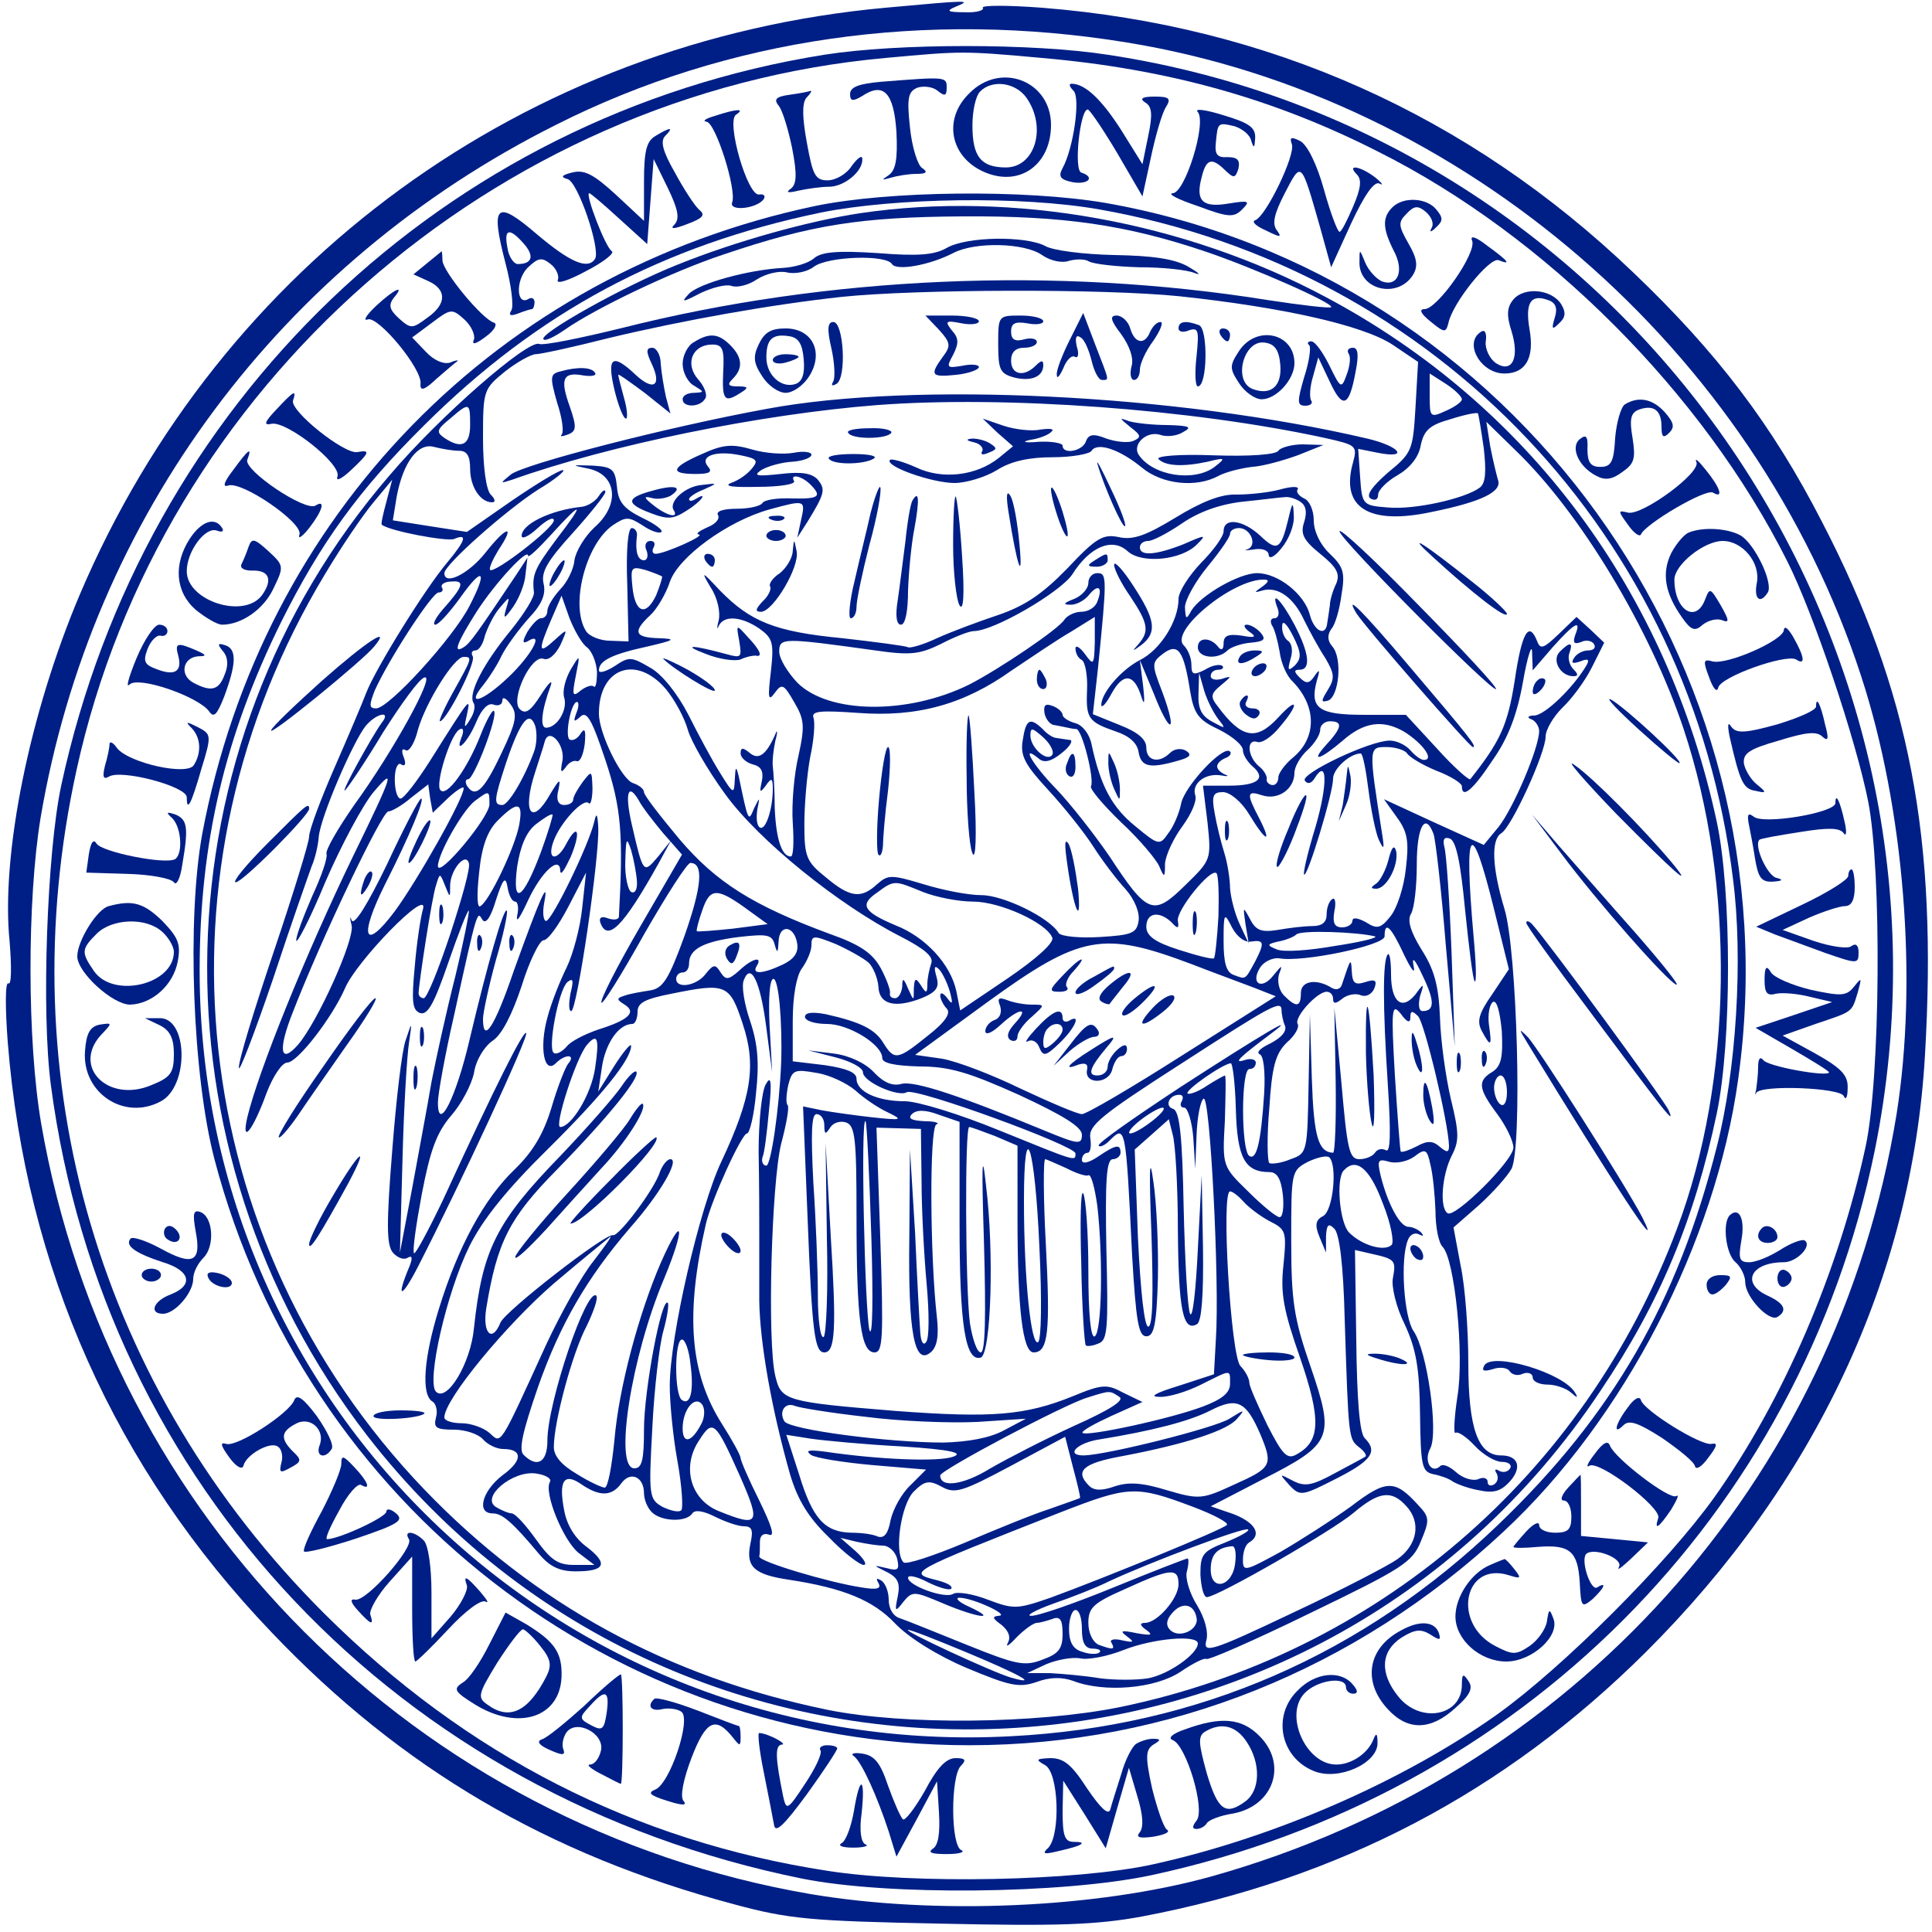 <?xml version="1.0" standalone="no"?>
<!DOCTYPE svg PUBLIC "-//W3C//DTD SVG 20010904//EN"
 "http://www.w3.org/TR/2001/REC-SVG-20010904/DTD/svg10.dtd">
<svg version="1.0" xmlns="http://www.w3.org/2000/svg"
 width="300pt" height="300pt" viewBox="0 0 300 300"
 preserveAspectRatio="xMidYMid meet">
<g transform="translate(0,300) scale(0.1,-0.1)"
fill="#001F86" stroke="none">
<path d="M1375 2988 c-559 -51 -1032 -396 -1251 -911 -78 -184 -123 -405 -109
-540 3 -38 3 -67 -2 -64 -5 3 -5 -38 -1 -91 28 -351 166 -662 410 -917 201
-211 429 -345 718 -422 85 -23 119 -26 320 -30 182 -4 242 -2 313 11 306 58
563 192 783 411 262 261 413 582 433 925 20 338 -23 566 -160 830 -77 150
-163 263 -293 387 -256 245 -566 383 -918 411 -53 4 -94 4 -92 0 3 -4 -10 -8
-28 -7 -27 0 -30 2 -13 9 24 10 21 10 -110 -2z m375 -54 c522 -85 975 -477
1140 -984 67 -205 88 -472 55 -680 -93 -571 -504 -1027 -1065 -1184 -177 -49
-427 -60 -622 -27 -610 105 -1088 583 -1194 1196 -22 128 -22 347 -1 475 79
467 373 862 800 1076 267 135 575 179 887 128z"/>
<path d="M1280 2915 c-590 -94 -1057 -540 -1185 -1135 -22 -103 -31 -353 -16
-465 82 -622 540 -1105 1166 -1232 134 -27 404 -24 542 5 573 123 1008 559
1124 1125 162 798 -384 1580 -1191 1702 -116 18 -326 18 -440 0z m338 -5 c195
-17 360 -63 523 -146 259 -130 503 -374 634 -635 41 -81 107 -278 126 -374 21
-108 19 -428 -4 -535 -42 -194 -127 -393 -235 -545 -73 -102 -235 -264 -337
-337 -148 -105 -348 -192 -535 -233 -118 -26 -372 -31 -505 -10 -300 46 -561
180 -781 399 -350 349 -491 830 -385 1311 130 594 648 1050 1256 1105 119 11
121 11 243 0z"/>
<path d="M1368 2873 c-34 -3 -48 -8 -48 -19 0 -11 4 -12 19 -3 33 22 49 5 53
-56 2 -42 -1 -59 -12 -67 -12 -8 -11 -8 3 -4 10 3 28 6 40 6 16 0 18 3 9 9 -7
4 -16 33 -19 63 -5 46 -3 56 12 62 10 3 24 1 31 -5 11 -9 14 -8 14 5 0 17 -1
17 -102 9z"/>
<path d="M1505 2855 c-43 -42 -28 -103 28 -124 53 -20 99 15 99 75 0 68 -78
99 -127 49z m89 -7 c32 -46 13 -108 -32 -108 -39 0 -52 17 -52 65 0 23 5 46
12 53 19 19 55 14 72 -10z"/>
<path d="M1667 2859 c11 -11 0 -89 -17 -120 -7 -13 -4 -18 16 -22 24 -4 35 8
13 15 -12 4 -2 98 10 98 3 0 24 -31 46 -68 l39 -67 13 60 c7 33 17 68 23 78 9
14 6 17 -17 17 -19 0 -24 -3 -15 -9 11 -6 12 -19 5 -52 l-9 -44 -33 53 c-30
47 -56 72 -77 72 -5 0 -3 -5 3 -11z"/>
<path d="M1227 2853 c-22 -3 -26 -7 -18 -17 6 -7 15 -37 21 -66 8 -41 7 -56
-2 -63 -9 -6 -4 -7 12 -3 14 3 35 6 47 6 24 0 53 24 52 43 0 7 -7 2 -16 -10
-8 -13 -25 -23 -38 -23 -19 0 -23 8 -32 58 -7 38 -8 61 -1 70 6 6 9 11 7 11
-2 -1 -17 -4 -32 -6z"/>
<path d="M1860 2826 c14 -17 -20 -126 -39 -126 -9 -1 9 -10 39 -20 48 -18 56
-18 69 -5 13 13 10 14 -21 9 -41 -7 -52 4 -42 41 7 29 16 31 37 10 13 -12 15
-12 20 3 3 14 -2 18 -17 18 -16 -1 -20 4 -18 23 3 31 3 31 29 25 12 -4 24 -13
26 -23 4 -12 5 -11 6 4 1 17 -9 24 -49 36 -29 9 -46 11 -40 5z"/>
<path d="M1110 2820 c-14 -4 -20 -8 -13 -9 14 -1 47 -105 40 -125 -6 -15 39
-10 49 5 3 5 0 8 -7 7 -18 -4 -52 114 -36 124 15 10 0 9 -33 -2z"/>
<path d="M1018 2789 c-14 -8 -18 -23 -18 -71 l0 -61 -44 41 c-35 32 -49 39
-68 34 -16 -4 -18 -7 -7 -10 16 -3 52 -109 43 -124 -11 -17 -38 -6 -90 38 -64
55 -73 47 -49 -45 9 -34 13 -67 9 -73 -5 -8 -1 -9 10 -5 10 4 20 7 22 7 2 0 4
5 4 11 0 5 -4 8 -9 5 -19 -12 -21 28 -2 48 17 16 22 17 36 6 9 -7 14 -19 11
-25 -2 -7 18 0 44 14 27 14 45 28 40 31 -10 6 -42 90 -35 90 2 0 23 -18 47
-40 l43 -39 5 66 5 66 22 -45 c16 -33 19 -48 10 -57 -7 -7 -1 -7 20 1 24 9 29
14 19 22 -7 6 -24 32 -38 58 -19 33 -23 49 -15 57 14 14 8 14 -15 0z m-205
-167 c17 -19 14 -32 -9 -32 -6 0 -14 11 -16 25 -6 30 3 32 25 7z"/>
<path d="M2006 2776 c6 -16 -40 -112 -57 -118 -6 -2 1 -9 17 -16 22 -11 25
-11 17 0 -8 10 -5 25 12 58 26 50 25 51 54 -50 l18 -65 31 68 c21 45 36 66 44
62 7 -4 4 1 -6 9 -23 18 -46 22 -29 5 8 -8 6 -22 -6 -50 -9 -21 -18 -39 -21
-39 -3 0 -14 29 -24 65 -11 40 -26 70 -37 76 -14 7 -17 6 -13 -5z"/>
<path d="M1265 2680 c-492 -104 -858 -479 -951 -975 -24 -132 -15 -375 19
-505 141 -537 621 -910 1172 -910 309 0 600 117 830 332 187 174 329 449 364
702 90 643 -349 1250 -983 1361 -124 21 -336 19 -451 -5z m441 -5 c524 -92
920 -509 985 -1040 16 -123 5 -298 -25 -415 -61 -242 -162 -417 -338 -586
-212 -204 -467 -315 -758 -330 -687 -37 -1260 504 -1260 1189 0 198 39 364
127 542 61 122 120 204 222 305 177 176 370 279 616 330 115 23 311 26 431 5z"/>
<path d="M1336 2669 c-80 -12 -195 -44 -284 -80 -81 -32 -217 -108 -208 -116
3 -3 17 4 33 15 47 33 168 91 247 117 136 46 212 58 371 59 156 1 254 -13 378
-55 71 -24 199 -80 194 -86 -2 -2 -46 3 -98 11 -330 53 -685 37 -1002 -43 -65
-16 -124 -28 -130 -25 -18 6 -153 -111 -232 -204 -364 -422 -379 -1045 -35
-1491 492 -636 1469 -602 1915 69 93 138 146 266 181 432 23 111 23 342 0 451
-77 359 -293 648 -606 815 -220 118 -487 166 -724 131z m495 -129 c160 -17
285 -45 331 -75 l40 -27 -4 -70 c-4 -67 -5 -71 -43 -102 -25 -22 -34 -35 -27
-40 7 -4 12 -2 12 6 0 7 14 21 30 30 19 11 33 28 36 46 5 24 14 32 46 41 22 7
41 11 43 9 1 -2 5 -26 9 -54 4 -36 3 -54 -6 -61 -22 -17 -102 -35 -143 -31
-39 3 -40 4 -43 47 l-3 44 30 -6 c50 -10 35 10 -16 22 -295 69 -704 89 -933
46 -153 -28 -378 -86 -397 -102 -17 -14 -17 -14 2 -8 151 54 387 102 567 116
198 15 488 -6 695 -51 49 -11 51 -12 44 -38 -20 -70 24 -98 122 -77 79 16 110
32 103 50 -2 7 -8 31 -12 52 l-6 38 45 -44 c101 -97 209 -277 261 -432 81
-243 77 -546 -10 -777 -144 -384 -467 -661 -866 -743 -130 -26 -335 -28 -453
-4 -248 51 -455 164 -626 342 -370 386 -432 962 -154 1422 25 42 59 92 75 111
l29 35 -9 -34 c-5 -19 -9 -35 -7 -36 14 -10 100 -26 112 -22 21 9 19 -1 -11
-37 -36 -43 -111 -165 -125 -201 -6 -16 -29 -70 -50 -118 -21 -48 -39 -96 -39
-106 0 -9 -25 -90 -55 -179 -30 -89 -55 -170 -54 -180 0 -9 24 53 53 138 28
85 56 164 60 175 5 11 10 32 11 46 3 31 53 147 73 172 17 20 40 24 25 5 -16
-22 -66 -113 -57 -105 5 5 32 45 59 90 28 44 56 83 64 85 18 6 -48 -114 -109
-198 -25 -36 -45 -70 -43 -76 2 -6 -8 -35 -22 -65 -13 -30 -25 -61 -25 -69 0
-8 21 32 45 90 25 58 59 121 75 140 34 40 32 31 -32 -100 -74 -153 -147 -334
-164 -405 -10 -44 9 -20 30 38 10 26 24 47 32 47 16 0 70 70 90 116 18 42 129
156 121 123 -4 -13 -10 -54 -13 -90 -5 -54 -4 -67 8 -72 12 -4 22 14 44 78 16
46 30 82 32 81 1 -2 -8 -48 -21 -102 -14 -55 -30 -128 -37 -164 -6 -36 -20
-110 -30 -165 l-19 -100 4 145 c2 80 7 161 10 180 5 35 5 35 -5 5 -6 -16 -15
-94 -21 -172 -9 -112 -9 -146 1 -158 7 -8 17 -12 23 -8 7 4 8 0 3 -13 -22 -52
-13 -52 14 1 64 125 172 357 167 361 -4 4 -45 -76 -129 -259 -23 -48 -43 -85
-45 -83 -3 2 3 44 12 92 13 68 23 95 45 121 16 18 32 48 36 67 3 20 16 41 29
50 14 9 30 40 45 85 12 39 28 71 34 71 7 0 24 24 39 53 l27 52 -6 -55 c-3 -30
-14 -71 -24 -92 -10 -20 -24 -55 -30 -78 -13 -47 -5 -89 13 -71 15 15 32 14
19 -1 -5 -7 -17 -38 -26 -69 -12 -39 -28 -67 -57 -95 -47 -45 -88 -120 -118
-218 -23 -75 -27 -131 -10 -142 6 -3 9 -15 6 -25 -4 -16 0 -19 28 -19 18 0 38
-7 45 -15 7 -8 21 -15 31 -15 31 0 31 -18 -1 -41 -31 -24 -41 -59 -15 -59 15
0 31 -14 72 -63 17 -20 32 -27 57 -27 46 0 51 12 17 38 -18 13 -31 34 -35 57
-9 46 0 59 27 40 28 -19 47 -19 62 2 14 19 35 10 35 -16 0 -9 5 -22 12 -29 15
-15 54 -16 63 -2 4 6 17 4 35 -5 16 -8 36 -15 45 -15 13 0 15 -6 10 -28 -7
-35 6 -47 60 -55 85 -13 131 -32 165 -68 21 -22 66 -50 111 -69 67 -28 81 -31
108 -22 21 8 40 8 57 2 49 -19 128 -12 167 14 19 13 37 22 40 20 2 -3 75 29
161 71 143 69 159 79 172 111 14 33 14 38 -3 56 -37 41 -50 41 -105 -1 -29
-21 -79 -53 -110 -71 -55 -30 -58 -31 -58 -12 0 12 4 24 10 27 20 12 9 31 -25
44 l-35 12 81 42 c108 55 112 64 74 175 -26 75 -30 102 -30 195 0 108 0 109
26 123 15 7 29 10 33 7 13 -13 6 -82 -9 -91 -12 -6 -14 -14 -6 -33 l10 -24 0
25 c1 19 4 21 13 12 8 -8 14 -57 16 -140 6 -186 6 -186 22 -199 8 -6 13 -13
10 -15 -3 -2 -24 -13 -48 -26 -35 -19 -46 -21 -65 -11 -21 11 -21 11 -5 -7 17
-18 20 -17 73 10 55 28 65 42 44 63 -8 8 -12 62 -13 152 l-2 140 26 -6 c36 -8
38 -10 33 -37 -3 -13 5 -46 18 -72 18 -39 23 -67 24 -139 1 -81 3 -90 20 -94
11 -2 25 -7 30 -11 6 -4 24 -11 41 -14 23 -5 34 -2 48 13 20 22 14 41 -13 41
-36 0 -51 42 -51 143 0 52 -5 120 -12 152 l-11 59 40 35 c22 20 44 45 50 56
17 32 9 339 -11 404 -19 63 -21 107 -5 117 16 9 69 125 69 150 0 11 12 31 26
45 14 13 35 41 46 63 l19 38 -21 20 -22 20 -27 -26 c-24 -23 -29 -25 -34 -12
-13 33 -24 14 -35 -61 -11 -70 -23 -95 -69 -153 -2 -2 -26 19 -52 48 l-48 52
-65 0 c-71 0 -85 10 -73 54 5 16 4 18 -4 6 -8 -12 -13 -12 -23 -2 -9 9 -9 12
0 12 18 0 15 26 -8 70 -20 38 -38 56 -26 25 3 -8 1 -15 -5 -15 -6 0 -7 -5 -4
-11 4 -5 9 -24 12 -41 2 -17 11 -38 20 -46 38 -39 38 -88 0 -119 -12 -10 -22
-24 -22 -30 0 -7 -4 -13 -10 -12 -5 1 -9 5 -8 9 1 4 -4 14 -12 20 -18 15 -20
43 -3 38 7 -3 23 8 35 23 31 36 29 49 -2 15 -34 -37 -57 -33 -94 17 -12 15
-11 20 5 33 17 14 17 15 2 10 -10 -3 -18 -1 -18 4 0 6 5 10 12 10 6 0 9 3 6 6
-4 3 -16 1 -27 -6 -18 -9 -21 -8 -21 8 0 10 -5 23 -12 30 -22 22 75 102 124
102 9 0 9 -3 -2 -11 -13 -9 -13 -10 0 -6 24 7 49 -11 65 -46 9 -18 23 -44 33
-59 14 -24 15 -31 4 -49 -11 -18 -11 -20 0 -17 17 6 23 65 7 84 -8 9 -8 18 -2
27 6 6 13 30 16 53 6 35 3 44 -18 64 -15 14 -25 35 -25 52 0 16 -7 31 -15 34
-8 4 -13 10 -10 14 3 5 -9 5 -27 0 -18 -5 -49 -8 -68 -8 -24 1 -54 -11 -95
-36 -46 -28 -66 -35 -88 -30 -24 5 -35 -1 -80 -49 -39 -40 -66 -58 -107 -72
-30 -10 -73 -26 -95 -36 -21 -10 -42 -16 -45 -14 -4 2 -49 8 -102 14 -105 10
-143 26 -190 74 -29 31 -30 31 -14 4 10 -15 15 -38 12 -50 -3 -12 -3 -16 0 -9
8 17 35 15 63 -4 21 -15 23 -22 18 -67 -5 -41 -4 -47 6 -33 11 15 14 14 30
-14 16 -27 17 -37 7 -83 -7 -29 -11 -76 -9 -105 2 -29 1 -52 -3 -52 -14 0 -23
27 -25 75 0 28 -2 57 -3 65 -1 8 1 26 4 40 4 14 3 18 0 10 -14 -32 -26 -41
-40 -29 -11 9 -14 8 -14 -1 0 -6 8 -14 19 -17 13 -3 17 -11 14 -26 -4 -18 -3
-19 6 -7 9 13 11 12 11 -5 0 -31 -11 -65 -20 -60 -5 3 -6 15 -4 28 4 20 4 20
-5 2 -9 -22 -9 -22 -24 50 -4 16 -5 15 -6 -5 -1 -24 -2 -24 -23 10 -12 19 -34
60 -49 90 -17 33 -41 63 -59 73 -29 17 -33 18 -55 3 -14 -9 -25 -12 -25 -7 0
15 20 25 75 37 43 10 46 12 18 13 -38 1 -41 10 -13 36 10 9 24 33 30 51 13 39
90 95 155 113 55 15 56 15 49 -16 l-6 -28 16 25 c27 44 28 50 16 65 -9 10 -25
13 -58 9 -37 -4 -43 -3 -30 6 10 6 31 12 48 13 16 1 30 6 30 11 0 4 -12 6 -27
3 -16 -3 -45 -1 -65 5 -31 9 -45 8 -78 -7 -48 -21 -51 -31 -10 -31 22 0 27 3
19 12 -13 16 13 25 51 17 25 -5 28 -8 18 -20 -7 -9 -21 -19 -33 -23 -12 -5 3
-7 42 -6 33 0 59 4 56 9 -7 12 12 8 25 -5 19 -19 14 -23 -28 -22 -22 1 -43 -2
-46 -7 -3 -5 -21 -9 -40 -9 -21 0 -33 -4 -29 -10 3 -6 -4 -14 -17 -19 -13 -6
-18 -10 -13 -11 12 -1 -53 -30 -67 -30 -5 0 -6 5 -3 10 3 6 1 10 -5 10 -7 0
-10 -7 -6 -15 3 -8 1 -15 -4 -15 -10 0 -14 14 -11 38 1 6 -3 12 -8 12 -6 0 -9
-35 -7 -88 l2 -88 -28 1 c-16 0 -33 7 -38 15 -25 39 -1 134 41 164 21 14 25
14 47 0 13 -9 26 -13 29 -10 3 3 -11 13 -30 22 -28 14 -37 24 -39 48 -3 28 -7
31 -38 33 -34 1 -34 1 -5 -5 43 -10 48 -56 8 -91 -15 -14 -29 -37 -31 -51 -1
-13 -11 -34 -22 -45 -11 -12 -20 -27 -20 -33 0 -7 -4 -12 -10 -12 -5 0 -14
-10 -21 -21 -8 -15 -8 -19 0 -15 27 17 7 -21 -30 -56 -40 -38 -67 -46 -38 -11
8 10 21 30 28 45 7 14 26 40 42 58 21 22 27 38 23 54 -4 18 6 35 45 78 28 31
51 60 51 64 0 5 -5 2 -10 -6 -5 -8 -17 -16 -27 -17 -48 -5 -93 -27 -93 -45 0
-6 11 -1 25 12 14 13 25 18 25 12 0 -12 -92 -83 -99 -77 -2 3 4 16 13 31 27
40 13 38 -20 -4 -26 -33 -64 -52 -64 -32 0 13 96 98 146 130 27 16 43 30 38
30 -6 0 -42 -22 -80 -48 l-69 -48 -58 9 -57 9 6 37 c10 53 33 84 58 77 12 -3
29 -6 39 -6 12 0 17 -8 17 -28 0 -28 16 -52 34 -52 6 0 5 5 -2 12 -7 7 -12 42
-12 88 0 74 1 76 34 103 19 15 41 27 48 27 7 0 58 11 113 25 117 28 252 52
362 64 115 12 406 13 524 1z m439 -160 c0 -4 -11 -12 -25 -18 -24 -11 -25 -10
-25 23 l0 35 25 -16 c14 -9 25 -20 25 -24z m-1540 -40 c0 -31 -13 -38 -40 -20
-13 9 -12 13 9 30 30 26 31 25 31 -10z m1289 -119 c9 -6 11 -16 6 -32 -6 -18
-1 -28 25 -49 26 -21 31 -31 25 -46 -5 -10 -10 -26 -10 -34 -1 -8 -3 -21 -4
-27 -2 -22 -20 -14 -27 12 -8 32 -49 65 -82 65 -28 0 -87 -34 -102 -58 -8 -15
-9 -14 -10 5 0 11 16 40 35 63 19 23 35 46 35 51 0 5 6 9 14 9 18 0 29 -27 13
-33 -7 -2 -2 -2 11 0 13 2 22 -2 22 -9 1 -7 10 -2 20 11 11 13 20 35 19 50 -1
23 -2 23 -9 -7 -11 -45 -17 -49 -43 -24 -27 25 -57 29 -57 7 0 -8 -16 -30 -35
-49 -19 -20 -35 -45 -35 -56 0 -34 -28 -79 -60 -95 -29 -15 -60 -51 -60 -70 1
-5 8 3 16 18 18 33 35 31 46 -4 5 -16 6 -11 3 16 l-5 40 22 -53 c25 -64 37
-62 13 3 -17 44 -17 46 1 60 23 17 32 6 42 -58 6 -36 13 -45 45 -60 20 -10 37
-24 37 -32 0 -7 7 -18 15 -25 22 -19 8 -30 -37 -30 l-40 0 7 -57 c6 -58 6 -58
-35 -98 -49 -48 -58 -45 -117 45 -24 35 -61 82 -83 105 -37 38 -56 71 -27 47
8 -7 19 -5 36 9 13 10 18 20 12 20 -6 1 -15 2 -20 3 -6 0 -16 7 -22 14 -20 19
-26 15 -31 -18 -4 -24 4 -38 40 -77 24 -26 56 -66 70 -88 14 -22 37 -52 50
-66 14 -16 22 -36 20 -49 -3 -19 -10 -22 -60 -25 -32 -2 -60 1 -64 6 -14 24
-86 59 -120 59 -21 0 -61 8 -90 17 -50 15 -55 15 -72 0 -25 -23 -42 -21 -80
11 -30 24 -33 32 -33 82 0 30 4 77 9 104 6 27 8 55 5 62 -3 10 12 11 69 7 92
-7 165 13 239 66 30 20 71 48 92 60 l37 23 0 -39 c-1 -36 -2 -37 -15 -19 -8
11 -15 15 -15 9 0 -7 4 -15 10 -18 5 -3 9 -24 8 -46 -2 -45 2 -50 45 -65 21
-7 33 -18 35 -32 4 -23 17 -26 62 -13 18 5 21 9 12 15 -8 5 -19 3 -25 -3 -17
-17 -37 -13 -37 8 0 13 -13 24 -41 35 l-42 17 8 72 c14 140 14 147 -1 147 -8
0 -14 -7 -14 -15 0 -9 -10 -20 -22 -25 -16 -6 -18 -9 -7 -9 9 -1 22 6 29 14
15 19 23 14 14 -9 -3 -9 -14 -16 -25 -16 -10 0 -22 -6 -26 -12 -9 -15 -103
-78 -148 -101 -95 -47 -218 -46 -267 3 -15 16 -28 37 -28 48 0 22 5 22 149 2
55 -8 69 -6 102 10 21 11 44 20 51 20 31 0 134 60 153 88 27 43 62 58 86 36
22 -20 84 -14 108 11 15 15 13 15 -21 0 -43 -17 -68 -19 -68 -5 0 6 6 10 13
10 7 0 30 12 52 27 26 18 59 30 95 34 30 3 60 7 65 7 6 1 16 -2 24 -7z m-1154
-57 c-35 -47 -39 -56 -36 -83 2 -7 -15 -34 -36 -60 -42 -51 -66 -97 -58 -112
4 -5 1 -17 -5 -26 -9 -15 -10 -14 -5 7 6 29 6 29 -57 -71 -21 -33 -41 -59 -46
-59 -5 0 -9 13 -9 30 0 17 5 27 10 23 6 -4 8 1 4 11 -4 10 -3 15 3 11 5 -3 14
11 19 32 12 42 56 113 71 113 14 0 13 -2 -16 -54 -14 -25 -23 -46 -21 -46 10
0 57 92 51 101 -3 5 -1 9 4 9 6 0 12 10 15 23 4 12 13 31 22 42 17 20 17 20
11 0 -5 -17 -3 -17 11 3 9 13 18 35 19 50 l3 26 -17 -26 c-61 -91 -72 -107
-82 -113 -17 -11 -11 6 20 55 29 45 80 100 80 87 0 -4 16 11 36 33 49 54 53
51 9 -6z m163 -59 c1 -1 -3 -14 -9 -29 -16 -34 -33 -28 -37 13 -3 30 -2 32 20
26 13 -4 24 -9 26 -10z m-299 -46 c-25 -49 -125 -159 -145 -159 -11 0 -11 5
-2 28 21 47 89 152 99 152 6 0 8 4 5 8 -2 4 4 9 15 9 22 2 18 -8 -14 -44 -11
-13 -16 -23 -11 -23 5 0 22 19 38 41 36 51 44 44 15 -12z m181 -63 c9 -6 16
-24 17 -39 0 -16 -2 -26 -5 -23 -3 3 -12 0 -20 -6 -13 -11 -14 -8 -8 22 7 35
7 35 -8 10 -8 -14 -13 -33 -10 -43 6 -19 -11 -47 -28 -47 -10 0 -7 27 7 65 4
11 -3 5 -15 -14 -16 -25 -24 -31 -33 -22 -15 15 18 85 37 78 8 -3 18 6 26 21
12 27 12 27 -9 8 -25 -23 -26 -17 -5 32 l16 37 12 -34 c7 -18 18 -38 26 -45z
m1101 -29 c-11 -10 -12 -8 -7 10 4 12 2 24 -4 28 -5 3 -10 14 -9 23 0 10 7 4
17 -16 13 -26 13 -34 3 -45z m435 47 c-4 -12 -2 -15 9 -11 8 4 17 2 20 -3 4
-6 -1 -10 -9 -10 -8 0 -18 -5 -22 -12 -5 -8 -2 -9 10 -5 12 5 15 3 9 -7 -21
-35 -64 -76 -80 -77 -10 0 -13 -3 -5 -6 6 -2 12 -11 12 -18 0 -26 -40 -120
-63 -149 l-23 -28 -77 35 -78 36 20 -28 c17 -23 19 -38 14 -80 -3 -29 -14 -62
-24 -74 -15 -19 -21 -20 -38 -9 -13 7 -21 8 -21 2 0 -5 -7 -10 -16 -10 -12 0
-15 7 -12 25 3 13 1 22 -3 19 -5 -3 -9 -13 -9 -24 0 -12 -7 -18 -22 -18 -13 0
-37 -3 -54 -6 -25 -4 -34 -1 -43 17 -11 20 -11 20 -7 -8 l5 -30 -14 30 c-8 17
-14 42 -15 56 0 14 -4 39 -9 55 -5 16 -12 44 -15 62 -5 27 -2 32 13 32 11 0
29 -15 41 -35 26 -43 36 -46 15 -5 -20 38 -19 43 5 35 25 -8 50 10 50 35 0 9
9 25 20 35 11 10 20 24 20 32 0 7 7 13 15 13 21 0 19 -10 -7 -38 -24 -27 -7
-21 27 8 33 29 62 33 95 14 29 -18 48 -44 31 -44 -5 0 -14 7 -21 15 -7 8 -21
15 -32 15 -31 0 -138 -51 -132 -62 4 -6 10 -5 15 3 20 33 21 -8 2 -74 -12 -39
-20 -73 -18 -75 5 -5 45 126 45 149 0 15 26 39 43 39 3 0 8 -25 12 -57 4 -31
11 -66 16 -77 8 -17 9 -15 5 10 -21 134 -21 134 7 134 14 0 29 -5 32 -10 4 -6
24 -18 46 -27 21 -8 39 -19 39 -24 0 -20 17 -6 48 41 24 34 38 71 47 122 7 40
14 60 14 45 l1 -28 31 36 c34 38 45 44 35 19z m-1412 -84 c14 -17 29 -45 34
-63 5 -18 31 -63 58 -100 52 -72 176 -172 272 -221 39 -20 52 -32 48 -42 -3
-9 -6 -23 -6 -32 0 -15 -2 -15 -10 -2 -8 12 -10 12 -11 -5 0 -20 0 -20 -9 0
-7 17 -9 17 -9 3 -1 -10 -6 -18 -11 -18 -6 0 -9 3 -8 8 1 4 -5 21 -14 38 -13
24 -32 37 -80 54 -119 44 -176 80 -233 147 -30 36 -55 68 -55 73 0 5 -8 11
-17 14 -18 6 -53 77 -53 108 0 71 58 92 104 38z m858 -47 c12 -15 11 -15 -9
-4 -17 9 -23 20 -22 44 l1 32 8 -28 c5 -16 15 -35 22 -44z m-1114 -54 c-27
-57 -40 -69 -53 -49 -3 6 -2 10 2 10 9 0 47 99 40 106 -2 3 -12 -15 -21 -38
-20 -51 -52 -96 -62 -85 -9 8 15 85 29 94 6 4 8 -1 4 -11 -12 -30 10 -8 23 24
8 19 18 29 26 26 8 -3 14 0 14 6 0 7 6 4 13 -6 11 -15 9 -27 -15 -77z m117 64
c-5 -14 -4 -15 6 -6 10 10 18 -4 39 -67 25 -75 28 -116 21 -244 -1 -4 -8 -5
-17 -2 -10 4 -14 1 -12 -6 11 -32 36 -7 91 92 l19 35 -20 -25 c-23 -27 -23
-28 -41 50 -11 48 -6 66 11 37 5 -10 23 -33 38 -51 l29 -33 -65 -112 c-36 -62
-63 -115 -60 -118 2 -3 32 45 66 106 35 61 67 111 72 111 21 0 18 -36 -9 -113
-25 -69 -34 -82 -54 -85 -13 -2 -31 -5 -39 -8 -13 -4 -13 -6 0 -14 19 -12 6
-24 -42 -39 -20 -7 -42 -18 -48 -26 -7 -8 -16 -13 -20 -10 -10 6 7 97 21 110
9 7 10 3 5 -17 -3 -16 -3 -28 1 -28 9 0 44 239 42 285 -1 21 -3 24 -6 10 -8
-36 -66 -155 -75 -155 -4 0 -6 12 -3 28 8 41 -7 6 -47 -105 -30 -88 -48 -115
-48 -75 0 9 9 51 20 91 12 40 19 75 17 77 -5 5 -30 -83 -58 -201 -21 -90 -49
-145 -49 -97 0 13 11 74 25 135 37 169 36 162 44 149 5 -8 13 3 21 30 11 34
15 38 18 21 2 -13 7 -23 12 -23 4 0 6 -10 3 -22 -2 -13 5 -2 17 24 21 45 50
71 50 45 1 -7 7 3 16 22 16 38 12 55 -6 22 -15 -30 -32 -27 -20 4 11 29 46 66
54 58 3 -4 6 7 6 23 -1 28 -1 28 -15 10 -8 -11 -15 -23 -15 -28 0 -4 -6 -8
-14 -8 -9 0 -13 8 -9 23 4 19 2 18 -12 -5 -29 -52 -45 -31 -24 33 6 19 13 40
15 48 7 23 33 -7 27 -32 -3 -16 -2 -18 5 -9 5 8 13 12 18 10 5 -1 10 11 12 27
2 22 0 26 -7 15 -5 -8 -13 -11 -17 -8 -7 8 3 58 12 58 3 0 3 -8 -1 -17z m-66
-61 c-16 -43 -40 -82 -49 -82 -14 0 -13 8 6 66 22 65 36 82 45 57 3 -10 3 -28
-2 -41z m805 -4 c-8 -12 -34 11 -34 30 0 13 3 12 20 -3 11 -10 17 -22 14 -27z
m-938 -67 c13 12 24 19 24 15 0 -16 -71 -142 -107 -191 -48 -64 -56 -40 -15
42 38 75 62 133 56 133 -3 0 -27 -46 -53 -102 -30 -62 -51 -96 -55 -87 -3 8
-3 4 0 -8 5 -22 -53 -150 -83 -185 -28 -32 -32 -9 -8 51 43 111 138 311 148
311 5 0 21 9 35 21 l27 21 3 -22 4 -22 24 23z m64 -10 c0 -20 -79 -115 -80
-96 0 19 38 86 57 101 23 17 23 17 23 -5z m46 -33 c-7 -35 -46 -117 -60 -125
-5 -4 -6 16 -2 52 4 41 13 65 29 81 31 31 40 29 33 -8z m34 -41 c-28 -75 -45
-85 -37 -23 5 32 14 54 29 66 13 10 24 17 26 15 1 -1 -7 -28 -18 -58z m1386
28 c3 -8 12 -85 19 -172 l14 -158 -5 145 c-3 80 -8 153 -11 164 -3 12 -1 17 8
14 10 -3 17 -37 24 -111 6 -58 12 -108 15 -111 3 -2 2 30 -2 72 -15 171 -4
186 32 40 l23 -93 -26 -39 c-21 -30 -24 -42 -16 -57 14 -26 16 -24 11 10 -2
16 1 31 6 35 6 4 11 -14 14 -45 2 -41 -1 -54 -14 -63 -24 -14 -23 -26 7 -66
14 -19 25 -42 25 -52 0 -20 -90 -109 -102 -102 -13 8 -9 59 6 89 12 23 12 35
-1 88 -8 34 -16 91 -17 127 -2 50 -9 75 -29 106 -17 28 -22 45 -16 55 5 8 9
42 9 77 0 58 13 82 26 47z m-1237 -73 c1 -13 -3 -20 -9 -17 -5 3 -10 25 -9 48
1 36 2 38 9 17 4 -14 8 -35 9 -48z m-290 -83 c-18 -54 -36 -99 -41 -99 -4 0
-8 3 -8 8 1 20 21 150 27 167 6 20 6 20 14 0 8 -20 8 -20 8 1 1 24 24 51 29
34 3 -7 -11 -56 -29 -111z m1193 28 c-2 -34 -5 -63 -7 -65 -2 -2 -26 4 -54 13
-38 12 -51 22 -51 36 0 22 20 25 39 7 10 -11 12 -10 10 2 -3 16 51 83 60 74 3
-3 4 -33 3 -67z m-459 38 c20 -8 55 -15 78 -15 42 0 114 -33 123 -56 3 -8 -25
-33 -69 -63 l-74 -50 -6 30 c-9 42 -48 84 -94 102 -50 21 -57 32 -29 51 27 20
27 19 71 1z m-270 -29 l29 -21 -54 -7 c-29 -3 -54 -5 -56 -4 -1 2 3 17 9 34
12 34 23 34 72 -2z m780 -48 c20 3 21 -2 6 -31 -16 -29 -14 -28 -33 -21 -12 4
-16 19 -16 53 0 44 1 45 13 21 8 -15 20 -24 30 -22z m-705 -4 c2 -14 -6 -24
-23 -32 -32 -15 -48 -15 -40 -2 10 16 -7 12 -27 -7 -17 -15 -21 -15 -29 -3 -8
13 -11 13 -23 -2 -14 -19 -46 -24 -46 -8 0 6 5 10 10 10 6 0 10 6 10 14 0 22
22 34 77 41 44 5 52 4 56 -12 4 -14 5 -13 6 5 1 28 25 25 29 -4z m897 12 c6
-2 -23 -9 -63 -15 -40 -7 -80 -10 -90 -5 -15 6 -15 8 3 12 11 2 24 7 28 11 7
7 94 4 122 -3z m45 -28 c12 -25 18 -32 15 -18 -3 16 2 11 14 -15 19 -39 19
-55 0 -55 -6 0 -7 10 -4 23 7 21 6 21 -7 3 -21 -26 -38 -12 -38 31 0 20 -2 34
-5 31 -8 -8 -8 -80 0 -202 5 -76 4 -107 -3 -102 -6 3 -13 2 -17 -4 -3 -5 -14
-10 -24 -10 -16 0 -19 15 -28 118 l-11 117 2 -112 c1 -62 -1 -113 -4 -113 -23
1 -30 25 -33 115 l-3 100 -2 -108 c-2 -106 -2 -108 -28 -117 -14 -6 -29 -8
-33 -6 -3 2 -4 41 0 85 4 66 10 85 27 102 13 11 20 24 17 29 -6 10 30 50 45
50 6 0 10 -5 10 -11 0 -8 4 -8 14 0 7 6 20 9 28 6 9 -4 18 1 22 10 5 13 1 15
-14 10 -16 -5 -20 -2 -21 17 -1 22 -2 19 -15 -20 -2 -8 -9 -10 -16 -6 -24 15
-48 11 -48 -8 0 -22 -7 -23 -26 -4 -8 8 -11 22 -8 33 6 16 5 15 -9 -2 -18 -23
-36 -12 -20 13 6 9 19 15 29 14 36 -7 164 20 164 34 0 25 10 15 30 -28z m-831
-13 c7 -7 14 -24 15 -37 1 -28 26 -34 67 -18 24 10 28 17 23 34 -4 14 -3 18 4
11 5 -5 13 -21 17 -35 5 -19 4 -21 -4 -10 -6 8 -11 10 -11 4 0 -5 5 -15 10
-20 7 -7 -2 -21 -29 -42 -47 -38 -52 -39 -69 -12 -13 22 -36 33 -89 45 -21 4
-33 3 -33 -4 0 -6 15 -11 34 -11 34 0 86 -32 86 -53 0 -8 20 -12 58 -13 46 0
76 -9 154 -44 69 -32 98 -50 98 -62 0 -16 -6 -15 -57 6 -133 55 -203 78 -223
73 -14 -4 -28 2 -43 18 -13 14 -38 26 -62 29 l-40 5 43 -11 c23 -6 42 -16 42
-23 0 -15 55 -39 68 -31 13 8 262 -83 262 -95 0 -13 2 -13 -119 36 -61 25
-126 45 -146 45 -43 0 -75 15 -75 35 0 10 -16 16 -49 21 l-50 6 0 63 c0 39 6
70 14 81 8 11 15 27 15 36 0 16 3 16 38 2 20 -9 43 -22 51 -29z m501 -2 c36
-14 80 -30 98 -37 l33 -13 -144 -91 c-80 -51 -150 -92 -157 -92 -7 0 -49 18
-94 39 -45 22 -100 43 -123 47 l-42 6 111 81 c146 106 180 112 318 60z m-660
-99 l9 -69 -4 73 c-2 41 0 72 6 72 8 0 14 -65 12 -130 -3 -73 -16 -160 -23
-160 -5 0 -8 6 -6 13 3 6 7 39 10 72 5 47 3 56 -5 41 -6 -10 -11 -57 -11 -105
1 -47 1 -104 1 -126 0 -22 0 -69 0 -105 1 -65 19 -168 48 -270 12 -40 29 -67
60 -97 23 -24 48 -43 54 -43 6 0 1 9 -12 21 l-24 21 25 -6 c14 -3 32 -6 41 -6
9 0 19 -9 22 -20 4 -17 2 -20 -16 -15 -22 5 -22 5 0 -6 18 -9 21 -18 17 -38
-5 -24 -4 -25 9 -8 14 17 17 16 62 -3 52 -22 87 -27 40 -5 -16 7 -23 14 -15
14 20 0 79 -27 61 -28 -11 -1 -10 -4 4 -14 11 -9 15 -19 10 -28 -4 -8 2 -4 14
9 12 12 26 22 31 22 4 0 15 3 24 6 12 5 16 -1 16 -23 0 -23 -6 -31 -31 -40
-28 -11 -41 -8 -118 23 -47 19 -94 38 -103 41 -11 3 -18 15 -18 29 0 12 -5 26
-12 30 -7 4 -8 3 -4 -4 5 -9 -2 -11 -26 -7 -52 8 -159 40 -159 48 1 4 1 14 1
23 0 10 6 14 14 11 10 -4 4 14 -15 53 -16 32 -29 62 -29 66 0 4 -13 28 -29 53
-50 79 -57 170 -25 310 9 39 56 141 64 141 4 0 11 28 14 63 5 46 3 75 -9 111
-9 26 -14 55 -10 64 11 29 26 -3 35 -74z m-37 7 c22 -65 14 -115 -33 -215 -34
-72 -80 -272 -80 -348 0 -26 5 -79 12 -117 7 -39 9 -73 6 -76 -4 -4 -16 -1
-29 5 -21 12 -22 16 -16 124 3 61 11 128 17 149 6 22 9 41 7 44 -10 9 -37
-137 -37 -196 0 -48 -3 -61 -15 -61 -32 0 -5 173 46 294 34 82 30 104 -5 25
-34 -79 -65 -193 -72 -276 -4 -40 -10 -73 -15 -73 -4 0 -24 9 -43 21 -24 14
-36 28 -36 42 0 39 29 147 51 188 11 23 18 43 15 47 -15 14 -76 -166 -76 -225
0 -34 -16 -43 -37 -22 -8 8 -1 37 22 104 35 100 77 171 143 248 47 53 78 107
63 107 -5 0 -12 -9 -16 -19 -8 -27 -64 -101 -73 -99 -11 4 -169 -119 -175
-136 -13 -32 -28 -16 -22 22 17 104 36 141 110 216 81 83 130 144 123 152 -3
2 -13 -8 -23 -23 -10 -15 -53 -64 -95 -108 -100 -103 -121 -146 -134 -267 -5
-55 -42 -116 -59 -99 -15 15 16 153 52 226 21 42 58 88 121 150 85 84 130 140
130 161 0 5 -12 -9 -26 -31 l-25 -40 6 40 c6 36 26 65 47 65 4 0 8 8 8 19 0
14 12 20 53 28 84 17 90 15 110 -46z m837 20 c0 -5 2 -16 5 -23 4 -9 -5 -19
-22 -28 -15 -7 -23 -14 -17 -17 6 -2 9 -26 7 -61 -5 -77 -12 -104 -23 -97 -13
8 -13 135 0 135 6 0 10 4 10 10 0 5 -8 7 -17 4 -19 -6 -10 3 42 42 44 33 -17
-3 -142 -84 -73 -48 -130 -88 -127 -91 2 -3 10 1 16 7 26 26 26 26 36 -178 6
-102 10 -125 22 -125 12 0 16 18 18 90 1 50 -2 117 -7 150 -6 44 -7 21 -3 -82
3 -94 2 -143 -5 -143 -6 0 -12 55 -16 138 l-5 137 26 23 27 24 6 -24 c4 -13 8
-79 8 -148 1 -124 8 -159 30 -146 7 5 10 46 9 119 l-2 112 -6 -115 c-3 -63 -8
-108 -12 -100 -4 8 -8 82 -10 164 -2 109 -6 150 -16 154 -14 4 -7 22 9 22 6 0
7 -4 4 -10 -3 -5 -2 -10 4 -10 5 0 12 -21 14 -47 l3 -48 2 52 c1 28 6 54 11
57 10 6 25 -285 19 -374 l-3 -54 -55 -18 c-36 -11 -46 -17 -30 -17 14 -1 43 8
65 19 48 24 45 24 45 1 0 -14 -13 -24 -42 -35 -50 -19 -180 -47 -187 -41 -2 3
18 14 44 26 l49 22 -29 14 c-26 14 -33 14 -79 -5 -74 -30 -126 -34 -274 -23
-172 14 -179 16 -188 54 -13 53 -6 300 9 361 8 30 13 57 10 60 -3 3 -2 17 1
31 6 24 10 25 44 19 20 -3 47 -16 60 -27 13 -12 35 -27 50 -34 25 -12 23 -13
-23 -8 -27 3 -63 8 -79 11 l-29 6 7 -173 c7 -179 11 -209 26 -209 17 0 19 36
10 180 l-8 145 2 -148 c2 -81 -1 -150 -5 -153 -5 -3 -9 26 -9 64 0 38 -3 117
-7 175 -4 78 -3 107 5 107 7 0 12 -8 12 -17 0 -15 2 -15 9 -4 5 8 16 11 25 8
14 -5 16 -27 16 -144 0 -164 7 -213 28 -213 13 0 14 22 9 175 l-6 174 35 -1
34 -1 1 -81 c0 -45 4 -117 8 -161 4 -44 4 -84 -1 -89 -4 -6 -8 0 -9 15 -1 13
-5 83 -8 154 l-8 130 -1 -137 c-2 -147 8 -199 33 -178 10 8 13 25 10 53 -11
95 -12 296 -1 301 6 2 -2 5 -18 5 -20 1 -27 4 -20 11 7 7 21 7 42 -1 l32 -11
0 -158 c0 -158 9 -215 33 -208 16 6 21 164 8 268 -6 56 -7 34 -3 -92 3 -111 2
-168 -5 -168 -6 0 -13 21 -17 46 -7 56 -8 304 -1 304 3 0 21 -7 40 -14 l35
-15 0 -114 c0 -139 8 -207 25 -207 23 0 26 33 19 168 -4 72 -4 132 -1 132 2 0
17 -7 33 -14 15 -8 31 -13 34 -11 4 3 10 -19 14 -48 9 -80 7 -195 -4 -202 -6
-4 -10 32 -10 102 0 59 -4 113 -8 120 -4 6 -5 -44 -3 -110 1 -67 5 -124 7
-126 2 -2 11 -1 20 3 14 5 15 24 12 146 -2 107 0 140 10 140 6 0 12 5 12 10 0
14 -7 13 -35 -6 -15 -10 -25 -12 -25 -5 0 6 4 11 9 11 4 0 6 10 4 23 -3 19 16
35 139 114 144 93 158 101 158 84z m200 -11 c0 11 3 11 12 2 10 -10 47 -165
48 -201 0 -11 -3 -11 -14 -2 -11 10 -20 10 -36 1 -12 -6 -23 -10 -25 -8 -1 2
-5 55 -9 118 -6 104 -5 113 9 96 10 -14 15 -15 15 -6z m-1266 -79 c-6 -41 -37
-91 -54 -91 -10 0 24 106 41 127 17 20 20 11 13 -36z m995 -63 c2 -76 14 -98
52 -98 12 0 18 -10 21 -35 2 -19 0 -35 -5 -35 -5 0 -27 18 -49 40 -40 39 -40
39 -36 110 1 38 2 70 0 70 -1 0 -14 -7 -28 -16 -13 -9 -27 -14 -30 -12 -4 5
53 45 67 47 3 1 7 -32 8 -71z m421 26 c0 -14 -4 -23 -10 -19 -5 3 -10 15 -10
26 0 10 5 19 10 19 6 0 10 -12 10 -26z m-550 -44 c-14 -11 -29 -20 -35 -20 -5
0 1 9 15 20 14 11 30 20 35 20 6 0 -1 -9 -15 -20z m-437 -180 c3 -96 2 -161
-3 -145 -7 29 -14 332 -6 324 2 -2 6 -83 9 -179z m261 -17 c4 -81 3 -144 -2
-147 -11 -7 -22 99 -22 219 0 138 17 88 24 -72z m615 57 c0 -26 5 -50 11 -56
19 -19 34 -169 23 -233 -5 -33 -6 -58 -3 -56 4 3 18 -7 30 -20 13 -14 32 -25
42 -25 11 0 16 -5 13 -10 -4 -6 -11 -7 -17 -4 -6 4 -8 2 -4 -4 3 -6 2 -13 -4
-17 -5 -3 -10 -2 -10 4 0 6 -7 8 -15 4 -9 -3 -24 2 -34 11 -10 9 -20 13 -24
10 -14 -14 -27 7 -16 27 13 25 -5 152 -26 182 -15 22 -21 111 -9 141 3 9 11
13 18 9 6 -3 7 -2 3 3 -5 5 -14 9 -20 9 -13 0 -32 35 -43 79 -6 25 -4 27 13
22 10 -3 28 0 39 8 17 13 20 12 25 -12 4 -15 7 -47 8 -72z m-82 12 c13 -32 18
-61 14 -65 -11 -11 -46 -1 -66 19 -15 15 -21 85 -8 97 19 20 40 3 60 -51z
m-216 2 c7 -8 25 -22 40 -30 26 -13 27 -16 22 -68 -5 -44 0 -71 26 -145 33
-96 31 -129 -5 -149 -15 -9 -22 -2 -46 45 -15 31 -28 60 -28 66 0 6 -6 18 -14
26 -15 17 -30 271 -16 271 4 0 13 -7 21 -16z m-1010 -93 c-17 -21 -49 -78 -72
-127 -75 -164 -70 -156 -89 -139 -9 8 -29 15 -43 15 -15 0 -27 4 -27 9 0 28
96 144 170 208 47 40 87 72 88 73 2 0 -10 -17 -27 -39z m151 -158 c6 -43 0
-66 -13 -57 -12 7 -12 94 0 94 5 0 11 -17 13 -37z m666 -52 c9 -5 -14 -20 -70
-45 -46 -21 -104 -51 -130 -66 -42 -26 -78 -31 -78 -11 0 8 194 111 229 121
35 11 34 11 49 1z m-649 -42 c-15 -29 -29 -32 -29 -7 0 30 20 53 31 36 4 -7 3
-20 -2 -29z m868 -16 c20 -48 18 -52 -40 -78 -50 -23 -54 -24 -105 -9 -39 12
-60 13 -81 6 -20 -7 -32 -7 -40 1 -23 23 -9 35 52 46 100 19 163 40 178 58 13
15 12 15 -12 0 -22 -14 -189 -56 -226 -57 -30 0 -10 20 25 25 80 13 139 28
172 45 41 21 55 14 77 -37z m-613 27 c53 -7 131 -10 173 -8 l76 5 -34 -18
c-22 -12 -56 -18 -94 -19 -86 0 -239 20 -247 33 -9 15 1 30 16 24 7 -3 56 -11
110 -17z m-195 -92 c33 -75 30 -80 -34 -54 -43 18 -57 69 -29 110 21 33 25 29
63 -56z m251 46 c77 -5 97 -10 80 -16 -22 -8 -112 -5 -200 8 -24 3 -30 2 -21
-5 7 -5 51 -12 96 -16 l83 -7 -24 -24 c-14 -13 -27 -37 -31 -54 -4 -22 -10
-29 -20 -26 -8 4 -27 6 -41 6 -41 1 -60 21 -81 90 l-20 62 38 -6 c21 -3 84 -9
141 -12z m277 -80 c-1 -1 -22 -8 -47 -17 -25 -8 -84 -32 -133 -53 -48 -20 -90
-34 -94 -30 -15 15 -4 90 16 110 17 17 24 18 44 7 20 -11 32 -7 107 33 l84 45
12 -47 c7 -26 12 -47 11 -48z m-823 25 c-10 -16 20 -90 44 -110 l25 -19 -32 0
c-25 0 -36 8 -59 40 -15 21 -31 39 -37 40 -5 0 -17 5 -25 10 -24 15 26 57 62
52 15 -2 25 -8 22 -13z m999 -39 c32 -12 56 -25 52 -28 -6 -7 -192 -83 -274
-113 -52 -18 -57 -18 -97 -3 -23 9 -48 13 -54 9 -13 -8 -70 13 -70 25 0 5 14
2 31 -7 16 -8 33 -13 36 -10 3 4 -6 9 -21 13 -48 12 -47 12 189 105 108 42
118 43 208 9z m331 1 c23 -25 17 -60 -14 -82 -14 -10 -87 -48 -164 -84 -124
-59 -138 -63 -133 -43 4 13 -2 35 -14 55 -12 19 -19 43 -16 53 3 11 3 20 1 20
-2 0 -54 -20 -115 -45 -61 -25 -119 -45 -128 -44 -9 0 7 9 35 19 29 10 67 25
85 34 64 30 213 86 217 81 3 -2 -13 -11 -35 -20 -36 -14 -39 -19 -39 -50 1
-19 5 -35 10 -35 16 0 195 103 228 131 39 33 59 36 82 10z m-266 -88 c-4 -37
-38 -45 -38 -10 0 23 10 34 33 36 5 1 7 -11 5 -26z m-88 -33 c0 -22 -33 -60
-52 -60 -9 0 -8 -4 2 -11 11 -8 8 -9 -15 -5 -24 5 -27 4 -15 -5 12 -9 11 -10
-8 -6 -12 3 -20 1 -16 -4 6 -11 2 -11 -20 -3 -9 4 -16 18 -16 34 0 24 8 31 58
53 70 32 82 33 82 7z m28 -52 c4 -19 -27 -33 -41 -19 -7 7 -6 16 3 26 15 18
34 15 38 -7z m-178 -18 c0 -21 5 -30 17 -30 9 0 14 -3 10 -6 -3 -3 -15 -3 -26
1 -15 4 -21 15 -21 36 0 16 5 29 10 29 6 0 10 -13 10 -30z m-181 -35 c84 -35
117 -53 71 -40 -28 8 -168 73 -160 74 3 1 43 -15 89 -34z m361 13 c0 -16 -45
-48 -77 -54 -18 -3 -52 -3 -75 0 -24 4 -59 7 -78 8 l-35 0 30 14 c17 7 40 11
52 9 12 -3 43 3 68 13 46 18 115 24 115 10z"/>
<path d="M1458 2488 c18 -20 19 -25 6 -42 -21 -29 -18 -32 21 -28 19 2 35 8
35 12 0 4 -12 5 -26 2 -24 -4 -25 -3 -14 17 9 18 9 26 -2 38 -11 14 -10 16 15
11 15 -3 27 -1 27 3 0 5 -19 9 -42 9 l-41 0 21 -22z"/>
<path d="M1550 2465 c0 -39 3 -45 24 -51 27 -7 46 1 46 19 0 8 -3 8 -12 -1
-18 -18 -38 -14 -38 8 0 13 7 20 20 20 11 0 20 4 20 9 0 5 -9 7 -20 4 -14 -4
-20 0 -20 12 0 13 6 16 25 13 14 -3 25 -1 25 3 0 5 -16 9 -35 9 -35 0 -35 0
-35 -45z"/>
<path d="M1661 2472 c-11 -22 -21 -47 -20 -54 0 -7 4 -3 10 10 5 13 13 21 18
18 5 -3 7 4 3 16 -3 14 -1 19 6 14 6 -3 13 -20 17 -36 4 -17 11 -30 16 -30 12
0 12 -3 -10 54 l-19 50 -21 -42z"/>
<path d="M1741 2481 c13 -18 20 -38 16 -50 -3 -12 -1 -21 4 -21 5 0 9 7 9 16
0 9 9 29 21 45 11 16 16 29 11 29 -6 0 -12 -7 -16 -15 -8 -21 -24 -19 -31 5
-3 11 -13 20 -21 20 -11 0 -10 -7 7 -29z"/>
<path d="M1291 2459 c5 -22 6 -45 3 -51 -4 -7 -2 -8 5 -4 16 10 11 96 -5 96
-9 0 -10 -11 -3 -41z"/>
<path d="M1830 2490 c0 -5 7 -7 16 -3 15 5 16 0 12 -40 -3 -26 -2 -47 2 -47
15 0 16 89 2 95 -21 8 -32 6 -32 -5z"/>
<path d="M1178 2465 c-9 -19 -8 -29 6 -50 9 -14 25 -25 36 -25 11 0 27 11 36
25 24 37 6 75 -36 75 -23 0 -33 -6 -42 -25z m70 -23 c2 -22 -2 -34 -12 -38
-22 -8 -46 13 -46 41 0 28 9 37 35 33 15 -2 21 -12 23 -36z"/>
<path d="M1200 2441 c0 -5 9 -7 20 -4 11 3 20 7 20 9 0 2 -9 4 -20 4 -11 0
-20 -4 -20 -9z"/>
<path d="M1895 2480 c3 -5 8 -10 11 -10 2 0 4 5 4 10 0 6 -5 10 -11 10 -5 0
-7 -4 -4 -10z"/>
<path d="M1078 2469 c-10 -5 -18 -21 -18 -34 0 -13 8 -29 18 -34 16 -10 16
-10 0 -11 -10 0 -18 -4 -18 -10 0 -13 27 -13 35 1 4 5 -1 19 -11 30 -21 24 -9
54 22 54 16 0 19 -7 17 -42 -2 -45 2 -49 27 -33 13 8 12 10 -4 10 -16 0 -17 3
-8 12 16 16 15 33 -4 52 -18 18 -32 20 -56 5z"/>
<path d="M1924 2455 c-15 -23 -15 -27 0 -50 9 -14 25 -25 35 -25 23 0 51 31
51 56 0 47 -59 60 -86 19z m64 -21 c3 -33 -14 -49 -43 -38 -31 12 -14 77 19
72 15 -2 22 -11 24 -34z"/>
<path d="M2033 2464 c3 -3 0 -26 -8 -50 -11 -38 -11 -44 2 -44 8 0 12 4 9 8
-3 5 -2 22 3 38 l8 29 18 -38 c20 -43 30 -39 40 16 5 25 4 37 -4 37 -7 0 -10
-4 -7 -9 4 -5 2 -20 -3 -33 -8 -22 -9 -22 -27 15 -10 20 -22 37 -28 37 -5 0
-7 -3 -3 -6z"/>
<path d="M1012 2435 c16 -34 3 -43 -25 -17 -36 34 -45 28 -33 -23 6 -25 14
-45 18 -45 3 0 2 15 -3 32 -5 18 -9 34 -9 36 0 2 18 -11 41 -28 l40 -32 -7 26
c-3 14 -7 37 -8 51 0 14 -7 25 -13 25 -10 0 -10 -6 -1 -25z"/>
<path d="M869 2423 c-15 -4 -15 -9 -4 -48 8 -24 11 -46 7 -50 -3 -3 1 -3 9 0
14 5 15 11 4 43 -16 44 -11 55 21 49 13 -2 21 0 18 4 -5 9 -27 10 -55 2z"/>
<path d="M1549 2328 l24 -21 -22 -18 c-35 -28 -88 -34 -128 -15 -20 9 -38 14
-41 12 -9 -10 66 -36 100 -36 18 0 48 9 66 20 22 14 50 20 87 20 29 0 57 5 60
10 9 14 44 2 78 -26 31 -26 84 -32 119 -13 11 6 35 12 52 14 17 1 49 10 71 18
l40 16 -32 1 c-17 0 -35 -5 -38 -10 -4 -6 -45 -9 -101 -7 -52 2 -90 -1 -85 -6
11 -11 39 -12 76 -4 28 7 29 6 11 -8 -32 -24 -96 -14 -118 19 -10 16 12 37 33
31 10 -4 27 -2 36 4 15 8 10 10 -24 11 -23 0 -50 3 -60 6 -16 6 -15 5 2 -9 17
-13 18 -16 4 -22 -8 -3 -27 -1 -41 4 -20 8 -28 7 -32 -5 -6 -15 -36 -20 -36
-6 0 4 -17 7 -37 6 -22 -2 -28 0 -13 3 14 2 29 8 33 13 5 4 -3 5 -17 3 -14 -3
-40 0 -58 6 l-32 11 23 -22z"/>
<path d="M1317 2328 c6 -11 61 -10 67 0 2 4 -13 8 -34 7 -21 0 -36 -3 -33 -7z"/>
<path d="M1513 2313 c9 -2 15 -9 12 -14 -3 -5 1 -6 10 -2 13 5 14 7 3 14 -7 5
-20 8 -28 8 -11 -1 -10 -3 3 -6z"/>
<path d="M1287 2288 c5 -10 54 -10 70 0 6 4 -8 7 -32 7 -24 0 -41 -3 -38 -7z"/>
<path d="M1704 2280 c9 -32 39 -101 43 -97 2 3 -8 29 -22 58 -14 30 -23 47
-21 39z"/>
<path d="M1013 2238 c-41 -11 -42 -20 -2 -35 26 -10 35 -9 55 4 23 14 35 31
14 18 -5 -3 -10 -4 -10 0 0 3 10 10 23 15 22 10 22 10 -3 7 -26 -2 -52 -26
-44 -39 9 -14 -11 -9 -32 8 -14 11 -15 14 -3 11 9 -3 22 -1 30 3 21 14 7 18
-28 8z"/>
<path d="M1352 2204 c-6 -27 -18 -75 -25 -106 -8 -32 -10 -58 -6 -58 5 0 9 8
9 18 0 10 9 53 20 96 12 43 19 83 17 89 -1 5 -8 -12 -15 -39z"/>
<path d="M1632 2240 c0 -8 6 -31 13 -50 7 -19 13 -28 13 -20 0 8 -6 31 -13 50
-7 19 -13 28 -13 20z"/>
<path d="M1566 2205 c13 -83 23 -113 17 -50 -3 33 -9 67 -14 75 -6 10 -7 0 -3
-25z"/>
<path d="M1417 2223 c-3 -4 -8 -33 -11 -63 -4 -30 -9 -72 -12 -92 -4 -24 -2
-38 5 -38 7 0 11 22 11 53 1 28 5 72 10 97 8 44 7 60 -3 43z"/>
<path d="M1480 2154 c0 -43 5 -86 10 -94 6 -10 8 16 4 75 -3 50 -8 92 -10 94
-2 2 -4 -31 -4 -75z"/>
<path d="M1198 2193 c7 -3 16 -2 19 1 4 3 -2 6 -13 5 -11 0 -14 -3 -6 -6z"/>
<path d="M1190 2168 c0 -4 7 -8 15 -8 8 0 15 4 15 8 0 5 -7 9 -15 9 -8 0 -15
-4 -15 -9z"/>
<path d="M2080 2175 c0 -12 238 -251 243 -245 2 3 -52 61 -120 130 -67 69
-123 121 -123 115z"/>
<path d="M2225 2135 c60 -55 115 -98 115 -88 -1 4 -24 26 -52 48 -79 63 -107
80 -63 40z"/>
<path d="M1231 2145 c0 -11 -10 -27 -20 -35 -11 -7 -18 -17 -15 -21 2 -4 -3
-15 -12 -23 -11 -12 -12 -16 -2 -16 19 1 60 70 55 94 -4 20 -4 20 -6 1z"/>
<path d="M1095 2130 c3 -5 8 -10 11 -10 2 0 4 5 4 10 0 6 -5 10 -11 10 -5 0
-7 -4 -4 -10z"/>
<path d="M860 2110 c-6 -11 -8 -20 -6 -20 3 0 10 9 16 20 6 11 8 20 6 20 -3 0
-10 -9 -16 -20z"/>
<path d="M2106 2048 c13 -21 176 -208 181 -208 7 0 -4 14 -100 127 -72 85
-100 113 -81 81z"/>
<path d="M1148 2004 c4 -25 3 -26 -19 -20 -55 15 -71 15 -34 1 22 -9 46 -12
55 -9 8 4 18 6 23 6 12 -3 8 8 -12 29 -18 20 -18 20 -13 -7z"/>
<path d="M1940 2019 c12 -8 9 -10 -12 -6 -21 3 -28 0 -28 -12 0 -9 -3 -12 -8
-6 -12 16 -32 16 -32 0 0 -17 31 -20 46 -5 5 5 22 11 36 12 21 2 24 5 16 15
-6 7 -16 13 -22 13 -6 0 -4 -5 4 -11z"/>
<path d="M500 1943 c-41 -37 -77 -71 -79 -77 -4 -11 141 107 160 130 28 34
-12 8 -81 -53z"/>
<path d="M1925 1980 c-8 -13 5 -13 25 0 13 8 13 10 -2 10 -9 0 -20 -4 -23 -10z"/>
<path d="M1030 1977 c14 -15 80 -56 80 -49 0 5 -19 19 -42 32 -24 13 -41 20
-38 17z"/>
<path d="M1945 1960 c-3 -5 -2 -10 4 -10 5 0 13 5 16 10 3 6 2 10 -4 10 -5 0
-13 -4 -16 -10z"/>
<path d="M1926 1911 c-3 -5 1 -14 8 -20 10 -8 16 -9 21 -1 3 5 -1 10 -10 10
-9 0 -13 5 -10 10 3 6 4 10 1 10 -3 0 -7 -4 -10 -9z"/>
<path d="M2545 1867 c33 -30 61 -53 63 -52 5 4 -86 88 -107 99 -9 4 11 -17 44
-47z"/>
<path d="M2510 1736 c91 -92 124 -121 84 -73 -43 51 -121 130 -149 149 -16 12
13 -22 65 -76z"/>
<path d="M415 1690 c-33 -33 -55 -60 -49 -60 11 0 114 104 114 114 0 11 -5 6
-65 -54z"/>
<path d="M2424 1675 c55 -74 165 -199 179 -204 6 -2 -23 34 -64 81 -41 46 -93
106 -117 133 l-43 50 45 -60z"/>
<path d="M2370 1567 c0 -4 42 -62 93 -130 126 -169 139 -186 128 -161 -9 19
-189 264 -212 289 -5 5 -9 6 -9 2z"/>
<path d="M502 1344 c-41 -58 -72 -108 -69 -110 2 -2 15 13 29 33 14 21 49 71
77 111 28 39 48 72 44 72 -5 0 -41 -48 -81 -106z"/>
<path d="M652 1390 c0 -14 2 -19 5 -12 2 6 2 18 0 25 -3 6 -5 1 -5 -13z"/>
<path d="M2372 1380 c130 -213 214 -342 178 -270 -26 50 -163 265 -178 280
-14 14 -14 13 0 -10z"/>
<path d="M642 1325 c0 -16 2 -22 5 -12 2 9 2 23 0 30 -3 6 -5 -1 -5 -18z"/>
<path d="M518 1145 c-21 -35 -38 -70 -38 -77 0 -12 16 13 61 95 34 64 17 50
-23 -18z"/>
<path d="M2140 890 c34 -11 60 -11 35 0 -11 5 -29 8 -40 8 -16 0 -15 -2 5 -8z"/>
<path d="M2305 880 c-5 -9 -1 -10 13 -6 11 4 23 2 26 -3 4 -6 13 -8 21 -4 8 3
15 0 15 -6 0 -6 10 -11 23 -11 13 0 29 -6 36 -12 10 -9 12 -9 7 -1 -17 31
-128 64 -141 43z"/>
<path d="M580 801 c0 -8 70 -4 79 4 2 3 -14 5 -37 5 -23 0 -42 -4 -42 -9z"/>
<path d="M1700 2130 c-13 -8 -12 -10 3 -10 9 0 17 5 17 10 0 12 -1 12 -20 0z"/>
<path d="M1730 2123 c0 -7 11 -29 25 -49 28 -42 30 -54 13 -74 -11 -12 -10
-12 5 -1 24 19 21 39 -13 91 -16 25 -30 40 -30 33z"/>
<path d="M1610 1945 c0 -8 4 -15 10 -15 5 0 7 7 4 15 -4 8 -8 15 -10 15 -2 0
-4 -7 -4 -15z"/>
<path d="M1622 1892 c2 -9 9 -18 16 -18 6 -1 15 -3 20 -4 4 -1 10 -2 13 -2 9
1 29 -79 23 -89 -2 -4 19 -29 47 -56 28 -26 54 -57 59 -68 8 -19 9 -18 9 4 1
13 13 39 27 58 14 19 23 40 20 48 -6 18 15 35 40 31 10 -2 13 -1 7 1 -7 3 -13
8 -13 13 0 5 6 10 13 13 6 2 10 7 7 10 -10 11 -71 -54 -76 -81 -3 -15 -12 -36
-20 -46 -13 -19 -15 -19 -51 11 -36 29 -54 62 -68 127 -3 16 -14 30 -25 33
-11 3 -20 9 -20 13 0 4 -7 11 -16 14 -11 4 -14 1 -12 -12z"/>
<path d="M1501 1794 c0 -54 4 -108 9 -119 5 -12 7 26 3 95 -3 63 -7 117 -9
119 -2 2 -4 -40 -3 -95z"/>
<path d="M1365 1759 c-4 -44 -4 -83 -1 -86 3 -4 6 2 7 13 0 10 3 49 8 87 4 37
4 67 0 67 -4 0 -10 -36 -14 -81z"/>
<path d="M1657 1815 c-4 -8 -2 -17 3 -20 6 -4 10 3 10 14 0 25 -6 27 -13 6z"/>
<path d="M1721 1815 c0 -11 4 -29 9 -40 9 -20 9 -20 9 0 0 11 -4 29 -9 40 -9
20 -9 20 -9 0z"/>
<path d="M1657 1660 c10 -72 23 -103 17 -40 -4 30 -10 62 -15 70 -6 9 -6 -2
-2 -30z"/>
<path d="M2422 1988 c-13 -13 1 -38 21 -38 8 0 8 3 0 11 -6 6 -9 18 -6 25 6
17 1 18 -15 2z"/>
<path d="M2387 1943 c-4 -3 -7 -11 -7 -17 0 -6 5 -5 12 2 6 6 9 14 7 17 -3 3
-9 2 -12 -2z"/>
<path d="M2091 1795 c-1 -11 -4 -31 -6 -45 l-6 -25 11 25 c6 13 9 33 7 45 -4
19 -4 19 -6 0z"/>
<path d="M2001 1714 c-13 -30 -21 -57 -18 -60 2 -3 15 20 27 51 12 31 21 58
18 60 -2 3 -15 -20 -27 -51z"/>
<path d="M1902 1710 c0 -14 2 -19 5 -12 2 6 2 18 0 25 -3 6 -5 1 -5 -13z"/>
<path d="M2156 1665 c-4 -16 -13 -33 -19 -37 -9 -6 -9 -8 0 -8 16 0 35 36 31
58 -3 11 -7 7 -12 -13z"/>
<path d="M741 1534 c0 -11 3 -14 6 -6 3 7 2 16 -1 19 -3 4 -6 -2 -5 -13z"/>
<path d="M791 1534 c0 -11 3 -14 6 -6 3 7 2 16 -1 19 -3 4 -6 -2 -5 -13z"/>
<path d="M647 1695 c-9 -19 -15 -35 -12 -35 7 0 37 61 33 66 -3 2 -12 -12 -21
-31z"/>
<path d="M566 1635 c-9 -26 -7 -32 5 -12 6 10 9 21 6 23 -2 3 -7 -2 -11 -11z"/>
<path d="M2262 1350 c0 -14 2 -19 5 -12 2 6 2 18 0 25 -3 6 -5 1 -5 -13z"/>
<path d="M2301 1354 c0 -11 3 -14 6 -6 3 7 2 16 -1 19 -3 4 -6 -2 -5 -13z"/>
<path d="M682 1580 c0 -14 2 -19 5 -12 2 6 2 18 0 25 -3 6 -5 1 -5 -13z"/>
<path d="M1852 1565 c0 -16 2 -22 5 -12 2 9 2 23 0 30 -3 6 -5 -1 -5 -18z"/>
<path d="M1133 1532 c-7 -4 -9 -13 -4 -21 6 -10 10 -9 15 5 8 20 4 25 -11 16z"/>
<path d="M2121 1364 c1 -43 5 -92 9 -109 4 -16 5 17 3 75 -7 125 -13 145 -12
34z"/>
<path d="M1650 1485 c-21 -22 -22 -25 -5 -25 10 0 15 3 12 7 -4 3 0 15 10 25
25 28 10 22 -17 -7z"/>
<path d="M1698 1483 c-16 -8 -28 -19 -28 -24 0 -6 14 -1 30 11 17 12 30 23 30
26 0 5 2 6 -32 -13z"/>
<path d="M1722 1470 c-14 -12 -18 -21 -12 -25 6 -4 12 -5 13 -4 1 2 11 14 21
27 23 27 10 29 -22 2z"/>
<path d="M1761 1449 c-13 -11 -21 -22 -18 -25 3 -4 18 6 32 20 30 30 21 34
-14 5z"/>
<path d="M1790 1435 c-28 -30 -18 -33 16 -6 14 11 21 22 16 25 -5 3 -20 -6
-32 -19z"/>
<path d="M1553 1438 c3 -10 0 -19 -9 -22 -8 -3 -14 -11 -14 -17 0 -7 10 -3 23
9 29 27 47 29 23 3 -11 -12 -14 -21 -7 -26 6 -3 11 -1 11 6 0 6 10 20 22 30
21 19 21 19 0 19 -11 0 -28 3 -38 7 -13 5 -16 3 -11 -9z"/>
<path d="M1609 1403 c-13 -14 -19 -23 -13 -20 7 4 15 -1 18 -10 6 -14 10 -13
31 7 24 23 35 47 15 35 -5 -3 -10 -1 -10 4 0 18 -15 12 -41 -16z m41 -2 c0 -5
-7 -14 -15 -21 -12 -10 -15 -10 -15 2 0 8 3 18 7 21 9 10 23 9 23 -2z"/>
<path d="M1661 1377 l-25 -32 25 23 c14 12 31 22 38 22 7 0 9 5 6 10 -10 16
-18 11 -44 -23z"/>
<path d="M1693 1369 c-35 -22 -43 -32 -18 -22 10 3 15 1 13 -8 -5 -23 33 -23
39 0 3 12 9 21 14 21 5 0 9 5 9 11 0 8 -5 8 -15 -1 -8 -7 -15 -19 -15 -26 0
-8 -7 -14 -16 -14 -16 0 -12 12 14 43 19 22 14 21 -25 -4z"/>
<path d="M1120 1082 c0 -5 7 -15 15 -22 8 -7 15 -8 15 -2 0 5 -7 15 -15 22 -8
7 -15 8 -15 2z"/>
<path d="M978 1262 c-9 -15 -53 -67 -97 -115 -45 -49 -81 -94 -81 -99 0 -6 21
14 48 43 26 29 64 71 85 94 38 40 72 93 65 101 -2 2 -11 -9 -20 -24z"/>
<path d="M948 1168 c-37 -37 -65 -68 -62 -68 20 0 144 125 133 134 -2 1 -34
-28 -71 -66z"/>
<path d="M2192 1385 c0 -11 3 -29 8 -40 11 -25 11 1 0 35 -6 20 -8 21 -8 5z"/>
<path d="M2210 1299 c0 -13 5 -31 10 -39 7 -11 8 -5 4 20 -8 43 -14 51 -14 19z"/>
<path d="M2190 1061 c0 -5 5 -13 10 -16 6 -3 10 -2 10 4 0 5 -4 13 -10 16 -5
3 -10 2 -10 -4z"/>
<path d="M1930 896 c0 -2 18 -6 40 -8 22 -2 40 0 40 4 0 5 -18 8 -40 8 -22 0
-40 -2 -40 -4z"/>
<path d="M1470 2615 c-19 -11 -45 -13 -107 -8 -63 4 -87 2 -99 -8 -9 -8 -31
-14 -48 -15 -55 -3 -130 -24 -146 -40 -13 -14 -11 -14 18 1 19 9 40 14 48 11
8 -3 26 1 39 10 14 9 35 14 47 11 13 -3 32 1 42 9 22 16 112 19 121 4 7 -11
58 -2 95 17 34 18 111 16 138 -3 13 -9 31 -13 42 -9 11 3 25 3 31 -1 7 -4 42
-8 78 -9 36 0 75 -4 86 -9 11 -4 7 0 -10 10 -21 12 -55 17 -115 18 -47 1 -95
7 -107 14 -30 16 -122 15 -153 -3z"/>
<path d="M2162 2678 c-16 -16 -15 -33 2 -67 17 -31 7 -57 -18 -48 -9 4 -21 17
-26 29 -9 22 -9 22 -9 2 -2 -44 59 -59 83 -21 8 13 7 25 -7 49 -16 28 -16 33
-3 46 12 13 18 13 30 3 9 -8 13 -18 9 -25 -4 -7 -1 -7 7 1 11 10 11 15 0 28
-15 18 -51 20 -68 3z"/>
<path d="M2286 2626 c7 -19 -54 -106 -74 -106 -9 0 -6 -7 9 -19 22 -18 24 -18
28 -3 6 31 64 103 78 98 20 -8 16 -2 -17 22 -19 15 -28 17 -24 8z"/>
<path d="M664 2592 l-22 -18 22 -10 c30 -13 30 -36 0 -57 -24 -18 -26 -18 -45
-1 -14 13 -16 20 -8 31 19 22 2 15 -27 -12 -15 -14 -21 -24 -13 -21 16 6 85
-77 82 -100 -1 -12 6 -10 25 8 15 13 29 25 32 27 3 2 -2 2 -11 -2 -10 -3 -25
3 -38 17 l-21 22 31 23 c29 22 31 22 50 5 11 -10 17 -24 15 -31 -4 -9 2 -8 18
4 14 10 19 20 13 22 -18 5 -80 80 -80 97 0 8 -1 14 -1 14 -1 -1 -11 -9 -22
-18z"/>
<path d="M2350 2535 c-10 -12 -11 -24 -3 -49 13 -42 1 -66 -24 -50 -10 7 -17
22 -16 33 2 13 -1 20 -7 16 -28 -17 -1 -65 36 -65 33 0 47 24 39 69 -7 41 2
55 29 45 12 -4 15 -13 10 -28 -5 -17 -4 -19 7 -8 10 9 11 17 3 30 -15 23 -57
27 -74 7z"/>
<path d="M429 2364 c-19 -20 -20 -25 -7 -22 24 4 109 -63 102 -82 -3 -8 6 -4
20 9 30 28 32 33 11 29 -20 -4 -105 64 -100 80 6 18 1 15 -26 -14z"/>
<path d="M2523 2372 c-6 -4 -13 -28 -15 -52 -2 -37 -6 -45 -23 -45 -15 0 -20
7 -20 27 1 21 -2 24 -12 16 -15 -12 -2 -43 26 -57 13 -7 24 -6 40 6 19 13 21
21 16 53 -5 29 -3 39 10 44 23 8 35 -1 35 -27 0 -16 3 -18 12 -9 9 9 7 16 -7
32 -19 21 -41 25 -62 12z"/>
<path d="M362 2270 c-14 -18 -17 -27 -8 -24 21 8 117 -58 111 -76 -3 -8 4 -4
15 10 21 27 26 45 10 35 -16 -10 -112 55 -106 71 8 21 2 17 -22 -16z"/>
<path d="M2634 2283 c9 -16 -84 -84 -106 -79 -16 4 -16 3 0 -19 9 -13 18 -19
20 -15 6 16 101 72 112 65 17 -10 11 8 -11 35 -11 14 -18 20 -15 13z"/>
<path d="M295 2164 c-26 -40 -23 -83 9 -111 15 -12 33 -23 41 -23 30 0 65 24
80 57 16 33 16 35 -8 57 -22 20 -26 21 -31 7 -3 -9 -8 -21 -11 -27 -3 -6 4
-10 16 -10 27 1 33 -14 16 -38 -28 -38 -117 -9 -117 37 0 31 29 70 47 63 8 -3
11 -1 8 4 -11 18 -32 11 -50 -16z"/>
<path d="M2622 2173 c-7 -3 -19 -17 -27 -32 -15 -31 -10 -62 17 -100 14 -20
20 -22 32 -11 9 7 22 10 30 7 12 -5 11 0 -2 23 -16 27 -17 28 -24 10 -14 -39
-48 -18 -48 30 0 23 46 60 75 60 31 0 59 -34 53 -65 -5 -25 5 -34 17 -15 9 15
-21 77 -43 89 -21 11 -58 13 -80 4z"/>
<path d="M212 1978 c-12 -29 -17 -47 -11 -41 14 14 108 -19 124 -42 7 -10 12
-5 23 23 19 51 20 74 2 80 -12 4 -13 2 -4 -9 8 -9 9 -22 3 -36 -9 -25 -21 -28
-49 -13 -22 12 -16 40 9 41 12 0 12 2 -4 9 -30 13 -34 12 -28 -9 6 -24 -6 -31
-34 -20 -19 7 -21 12 -14 31 5 13 14 22 20 21 6 -2 11 2 11 7 0 6 -6 10 -13
10 -7 0 -23 -23 -35 -52z"/>
<path d="M2770 2022 c0 -16 -88 -55 -111 -49 -14 4 -15 1 -5 -25 6 -17 12 -24
14 -16 3 17 105 53 121 44 15 -10 13 4 -4 34 -8 14 -14 19 -15 12z"/>
<path d="M2820 1903 c0 -6 -28 -18 -61 -28 -51 -14 -63 -14 -71 -3 -5 8 -6 2
-2 -17 16 -70 21 -80 40 -83 17 -4 18 -3 2 10 -9 7 -18 22 -20 32 -2 16 8 23
54 36 42 13 59 15 68 6 9 -8 10 -3 4 19 -7 32 -14 45 -14 28z"/>
<path d="M298 1869 c14 -15 15 -38 3 -57 -10 -17 -100 3 -119 26 -6 9 -12 12
-12 6 0 -5 -3 -20 -7 -33 -4 -17 -3 -22 6 -17 19 12 121 -15 121 -32 0 -24 7
-11 23 45 16 52 15 53 -6 64 -18 9 -20 9 -9 -2z"/>
<path d="M2850 1753 c0 -15 -112 -34 -127 -21 -8 6 -10 4 -8 -9 2 -10 7 -35
10 -55 5 -31 10 -38 28 -37 15 1 17 3 5 6 -14 4 -35 50 -26 59 2 2 31 7 63 12
43 7 62 7 68 -2 4 -6 5 3 1 19 -7 32 -14 45 -14 28z"/>
<path d="M268 1729 c14 -15 16 -55 4 -63 -15 -9 -114 11 -122 24 -5 8 -9 2
-12 -16 l-4 -29 65 -2 c35 -1 67 -7 71 -13 4 -6 10 6 13 27 10 58 8 70 -10 78
-15 5 -16 4 -5 -6z"/>
<path d="M2870 1640 c0 -6 -32 -26 -72 -45 l-71 -34 29 -12 c16 -6 52 -19 79
-29 49 -17 51 -17 51 1 0 11 -4 15 -11 10 -5 -5 -32 -1 -59 8 l-48 17 41 19
c23 10 48 18 56 18 10 0 15 10 15 29 0 15 -2 28 -5 28 -3 0 -5 -5 -5 -10z"/>
<path d="M169 1593 c-18 -4 -49 -54 -49 -78 0 -25 55 -75 82 -75 34 1 67 30
74 67 5 27 1 37 -24 63 -29 28 -46 33 -83 23z m83 -40 c10 -9 18 -23 18 -31 0
-51 -94 -73 -124 -30 -20 29 -20 34 4 58 24 24 77 26 102 3z"/>
<path d="M2740 1478 c0 -20 4 -25 18 -21 10 2 34 0 53 -5 l34 -8 -59 -20 -60
-20 57 -33 c31 -18 57 -34 57 -36 0 -8 -96 9 -102 19 -5 6 -8 2 -8 -11 0 -12
-2 -27 -3 -35 -2 -7 -2 -10 0 -5 8 13 131 8 136 -5 3 -7 6 -2 6 12 1 20 -9 31
-50 54 l-51 28 51 18 c59 20 56 17 66 50 6 22 6 23 -6 8 -12 -15 -20 -15 -67
-5 -29 7 -57 19 -62 27 -7 12 -10 9 -10 -12z"/>
<path d="M248 1408 c16 -8 22 -20 22 -45 0 -29 -5 -36 -35 -48 -66 -28 -123
27 -79 77 19 20 19 20 -1 17 -15 -3 -21 -13 -23 -41 -5 -65 61 -109 118 -78
44 24 42 131 -3 129 l-22 0 23 -11z"/>
<path d="M304 1087 c9 -47 -5 -53 -54 -26 -22 12 -43 19 -47 16 -10 -11 7 -23
50 -37 43 -13 48 -36 12 -50 -27 -10 -34 -30 -12 -30 19 0 47 33 47 54 0 10 7
24 16 33 18 18 15 64 -5 71 -11 4 -12 -3 -7 -31z"/>
<path d="M2686 1113 c-12 -12 -6 -61 9 -73 8 -7 15 -21 15 -31 0 -23 37 -62
50 -54 16 10 11 21 -15 33 -42 19 -27 52 25 52 20 0 45 26 32 34 -4 2 -21 -4
-38 -15 -16 -10 -37 -19 -48 -19 -15 0 -17 5 -12 34 6 32 -3 53 -18 39z"/>
<path d="M256 1092 c-3 -6 -1 -14 5 -17 15 -10 25 3 12 16 -7 7 -13 7 -17 1z"/>
<path d="M2736 1093 c-11 -11 -6 -23 9 -23 8 0 15 4 15 9 0 13 -16 22 -24 14z"/>
<path d="M220 1020 c0 -5 7 -10 15 -10 8 0 15 5 15 10 0 6 -7 10 -15 10 -8 0
-15 -4 -15 -10z"/>
<path d="M323 1017 c5 -15 37 -22 37 -9 0 5 -9 12 -21 15 -13 3 -19 1 -16 -6z"/>
<path d="M2760 1015 c0 -9 5 -15 11 -13 6 2 11 8 11 13 0 5 -5 11 -11 13 -6 2
-11 -4 -11 -13z"/>
<path d="M2650 1005 c0 -8 4 -15 9 -15 5 0 14 7 21 15 10 13 9 15 -9 15 -12 0
-21 -6 -21 -15z"/>
<path d="M457 826 c-8 -21 -90 -74 -106 -68 -10 3 -8 -3 5 -21 10 -14 20 -20
22 -13 4 17 41 38 53 30 6 -3 9 -15 6 -25 -4 -16 -2 -17 14 -8 17 9 18 12 4
25 -20 20 -19 31 4 43 23 13 47 -10 37 -34 -6 -17 9 -21 19 -5 4 6 -7 28 -23
51 -21 28 -31 35 -35 25z"/>
<path d="M2528 815 c-20 -26 -24 -45 -7 -28 9 9 24 3 60 -20 26 -18 50 -37 51
-44 2 -6 11 0 21 14 13 17 15 23 5 21 -16 -4 -106 52 -110 68 -2 7 -11 2 -20
-11z"/>
<path d="M2476 742 c-11 -14 -14 -22 -8 -18 15 9 112 -65 107 -81 -7 -21 1
-15 20 13 9 15 13 24 8 21 -10 -7 -95 58 -103 78 -3 9 -11 5 -24 -13z"/>
<path d="M530 727 c0 -9 -14 -42 -30 -73 -17 -31 -30 -59 -28 -63 2 -3 38 6
81 20 65 22 75 28 62 39 -8 7 -15 8 -15 3 0 -9 -74 -43 -92 -43 -4 0 5 20 19
45 13 25 29 43 34 39 16 -9 10 6 -11 28 -17 18 -20 19 -20 5z"/>
<path d="M2435 690 c-10 -11 -13 -20 -7 -20 7 0 12 -11 12 -25 0 -20 -5 -25
-25 -25 -14 0 -25 5 -25 12 0 6 -9 2 -20 -10 -11 -12 -20 -23 -20 -24 0 -2 17
-2 38 0 50 4 62 -7 65 -55 2 -39 3 -40 20 -26 18 17 23 28 7 18 -10 -6 -26 42
-17 52 12 11 58 -7 51 -20 -4 -7 4 -1 19 13 l26 25 -52 5 -52 5 0 48 c0 26 0
47 -1 47 0 0 -9 -9 -19 -20z"/>
<path d="M635 610 c8 -13 -65 -96 -83 -94 -9 2 -8 -4 4 -17 20 -22 25 -24 19
-6 -2 6 11 30 30 51 l35 39 0 -81 c0 -45 2 -82 5 -82 2 0 25 22 51 50 26 28
51 47 58 43 6 -3 2 3 -8 15 -22 25 -27 27 -21 10 2 -7 -9 -29 -25 -48 l-30
-34 0 70 c0 41 -5 75 -12 82 -15 15 -32 16 -23 2z"/>
<path d="M2314 570 c-29 -12 -54 -49 -54 -80 0 -36 38 -70 79 -70 40 0 84 40
73 67 -6 16 -7 15 -10 -5 -2 -12 -14 -29 -27 -38 -21 -14 -26 -14 -53 0 -68
35 -49 132 21 110 19 -6 20 -5 8 10 -7 9 -14 16 -15 15 0 0 -11 -4 -22 -9z"/>
<path d="M760 447 c-14 -28 -32 -55 -42 -60 -15 -10 -12 -14 20 -34 67 -41
132 -20 134 44 1 37 -11 54 -55 81 l-32 18 -25 -49z m79 -3 c17 -21 18 -30 9
-48 -28 -54 -57 -68 -91 -43 -16 11 -15 16 15 65 18 28 36 52 40 52 3 0 16
-12 27 -26z"/>
<path d="M2175 468 c-51 -27 -60 -79 -20 -122 31 -34 67 -33 105 2 23 20 28
31 20 42 -8 12 -10 11 -10 -6 0 -49 -65 -61 -99 -18 -29 36 -27 70 5 91 21 13
30 14 45 5 15 -10 17 -9 13 3 -7 18 -31 19 -59 3z"/>
<path d="M907 351 c-29 -26 -58 -50 -66 -52 -8 -3 -4 -9 12 -16 20 -9 25 -9
22 0 -3 7 -1 18 4 26 15 23 61 -1 54 -28 -3 -12 -10 -21 -17 -21 -6 0 2 -7 18
-15 15 -8 29 -15 30 -15 4 0 4 170 0 170 -3 0 -29 -22 -57 -49z m35 -11 c-4
-26 -7 -28 -24 -19 -19 10 -19 12 -2 30 24 27 31 24 26 -11z"/>
<path d="M2015 375 c-40 -39 -27 -104 25 -125 38 -16 100 12 99 44 0 14 -2 16
-6 6 -8 -22 -34 -40 -58 -40 -47 0 -81 76 -50 110 19 21 65 28 65 10 0 -5 5
-10 11 -10 8 0 8 5 -1 15 -19 22 -58 18 -85 -10z"/>
<path d="M1016 362 c-12 -11 -5 -20 12 -16 9 2 23 1 30 -4 16 -11 -18 -113
-41 -121 -12 -5 -7 -9 18 -17 25 -8 33 -8 26 0 -5 7 0 33 13 67 22 57 37 65
64 31 11 -14 12 -14 12 1 0 9 -1 17 -3 17 -2 0 -31 11 -64 24 -34 13 -64 21
-67 18z"/>
<path d="M1841 315 c-21 -7 -28 -14 -20 -17 21 -8 51 -108 37 -125 -7 -9 -7
-13 0 -13 6 0 13 4 16 9 3 5 21 12 41 15 63 12 85 77 40 121 -27 27 -59 30
-114 10z m95 -20 c22 -33 21 -75 -2 -92 -31 -23 -43 -14 -60 43 -13 47 -14 58
-3 65 25 15 48 10 65 -16z"/>
<path d="M1186 248 c7 -35 14 -71 16 -82 2 -13 15 -1 51 48 26 36 47 68 47 71
0 3 -7 5 -16 5 -8 0 -13 -4 -10 -8 3 -5 -8 -28 -24 -52 -27 -41 -29 -42 -34
-19 -12 59 -13 79 -2 80 10 0 -20 17 -35 18 -3 1 0 -27 7 -61z"/>
<path d="M1764 292 c-6 -4 -17 -25 -23 -47 -7 -22 -15 -47 -17 -55 -3 -9 -15
2 -36 33 -24 37 -36 47 -57 47 -22 -1 -24 -2 -8 -11 21 -12 24 -107 5 -128
-11 -10 -7 -11 17 -5 36 8 45 14 22 14 -14 0 -17 10 -17 48 l1 47 33 -52 33
-53 18 63 18 62 13 -44 c9 -29 10 -48 4 -56 -7 -8 -1 -10 21 -7 17 3 27 7 21
11 -5 3 -15 32 -23 64 -11 50 -10 60 2 68 12 7 12 9 -1 9 -8 0 -20 -4 -26 -8z"/>
<path d="M1326 273 c12 -9 36 -62 54 -117 l12 -39 32 59 31 58 3 -48 c2 -33
-1 -52 -10 -57 -8 -6 0 -8 22 -8 19 0 29 3 23 6 -17 6 -17 115 -1 131 9 9 7
12 -8 12 -15 0 -29 -15 -48 -51 -16 -28 -31 -47 -34 -44 -4 4 -14 27 -23 52
-12 36 -21 47 -40 50 -13 2 -19 0 -13 -4z"/>
<path d="M1326 188 c-4 -23 -12 -46 -19 -50 -7 -4 1 -7 18 -7 17 0 25 3 19 5
-7 3 -10 21 -6 49 6 57 -3 59 -12 3z"/>
</g>
</svg>
